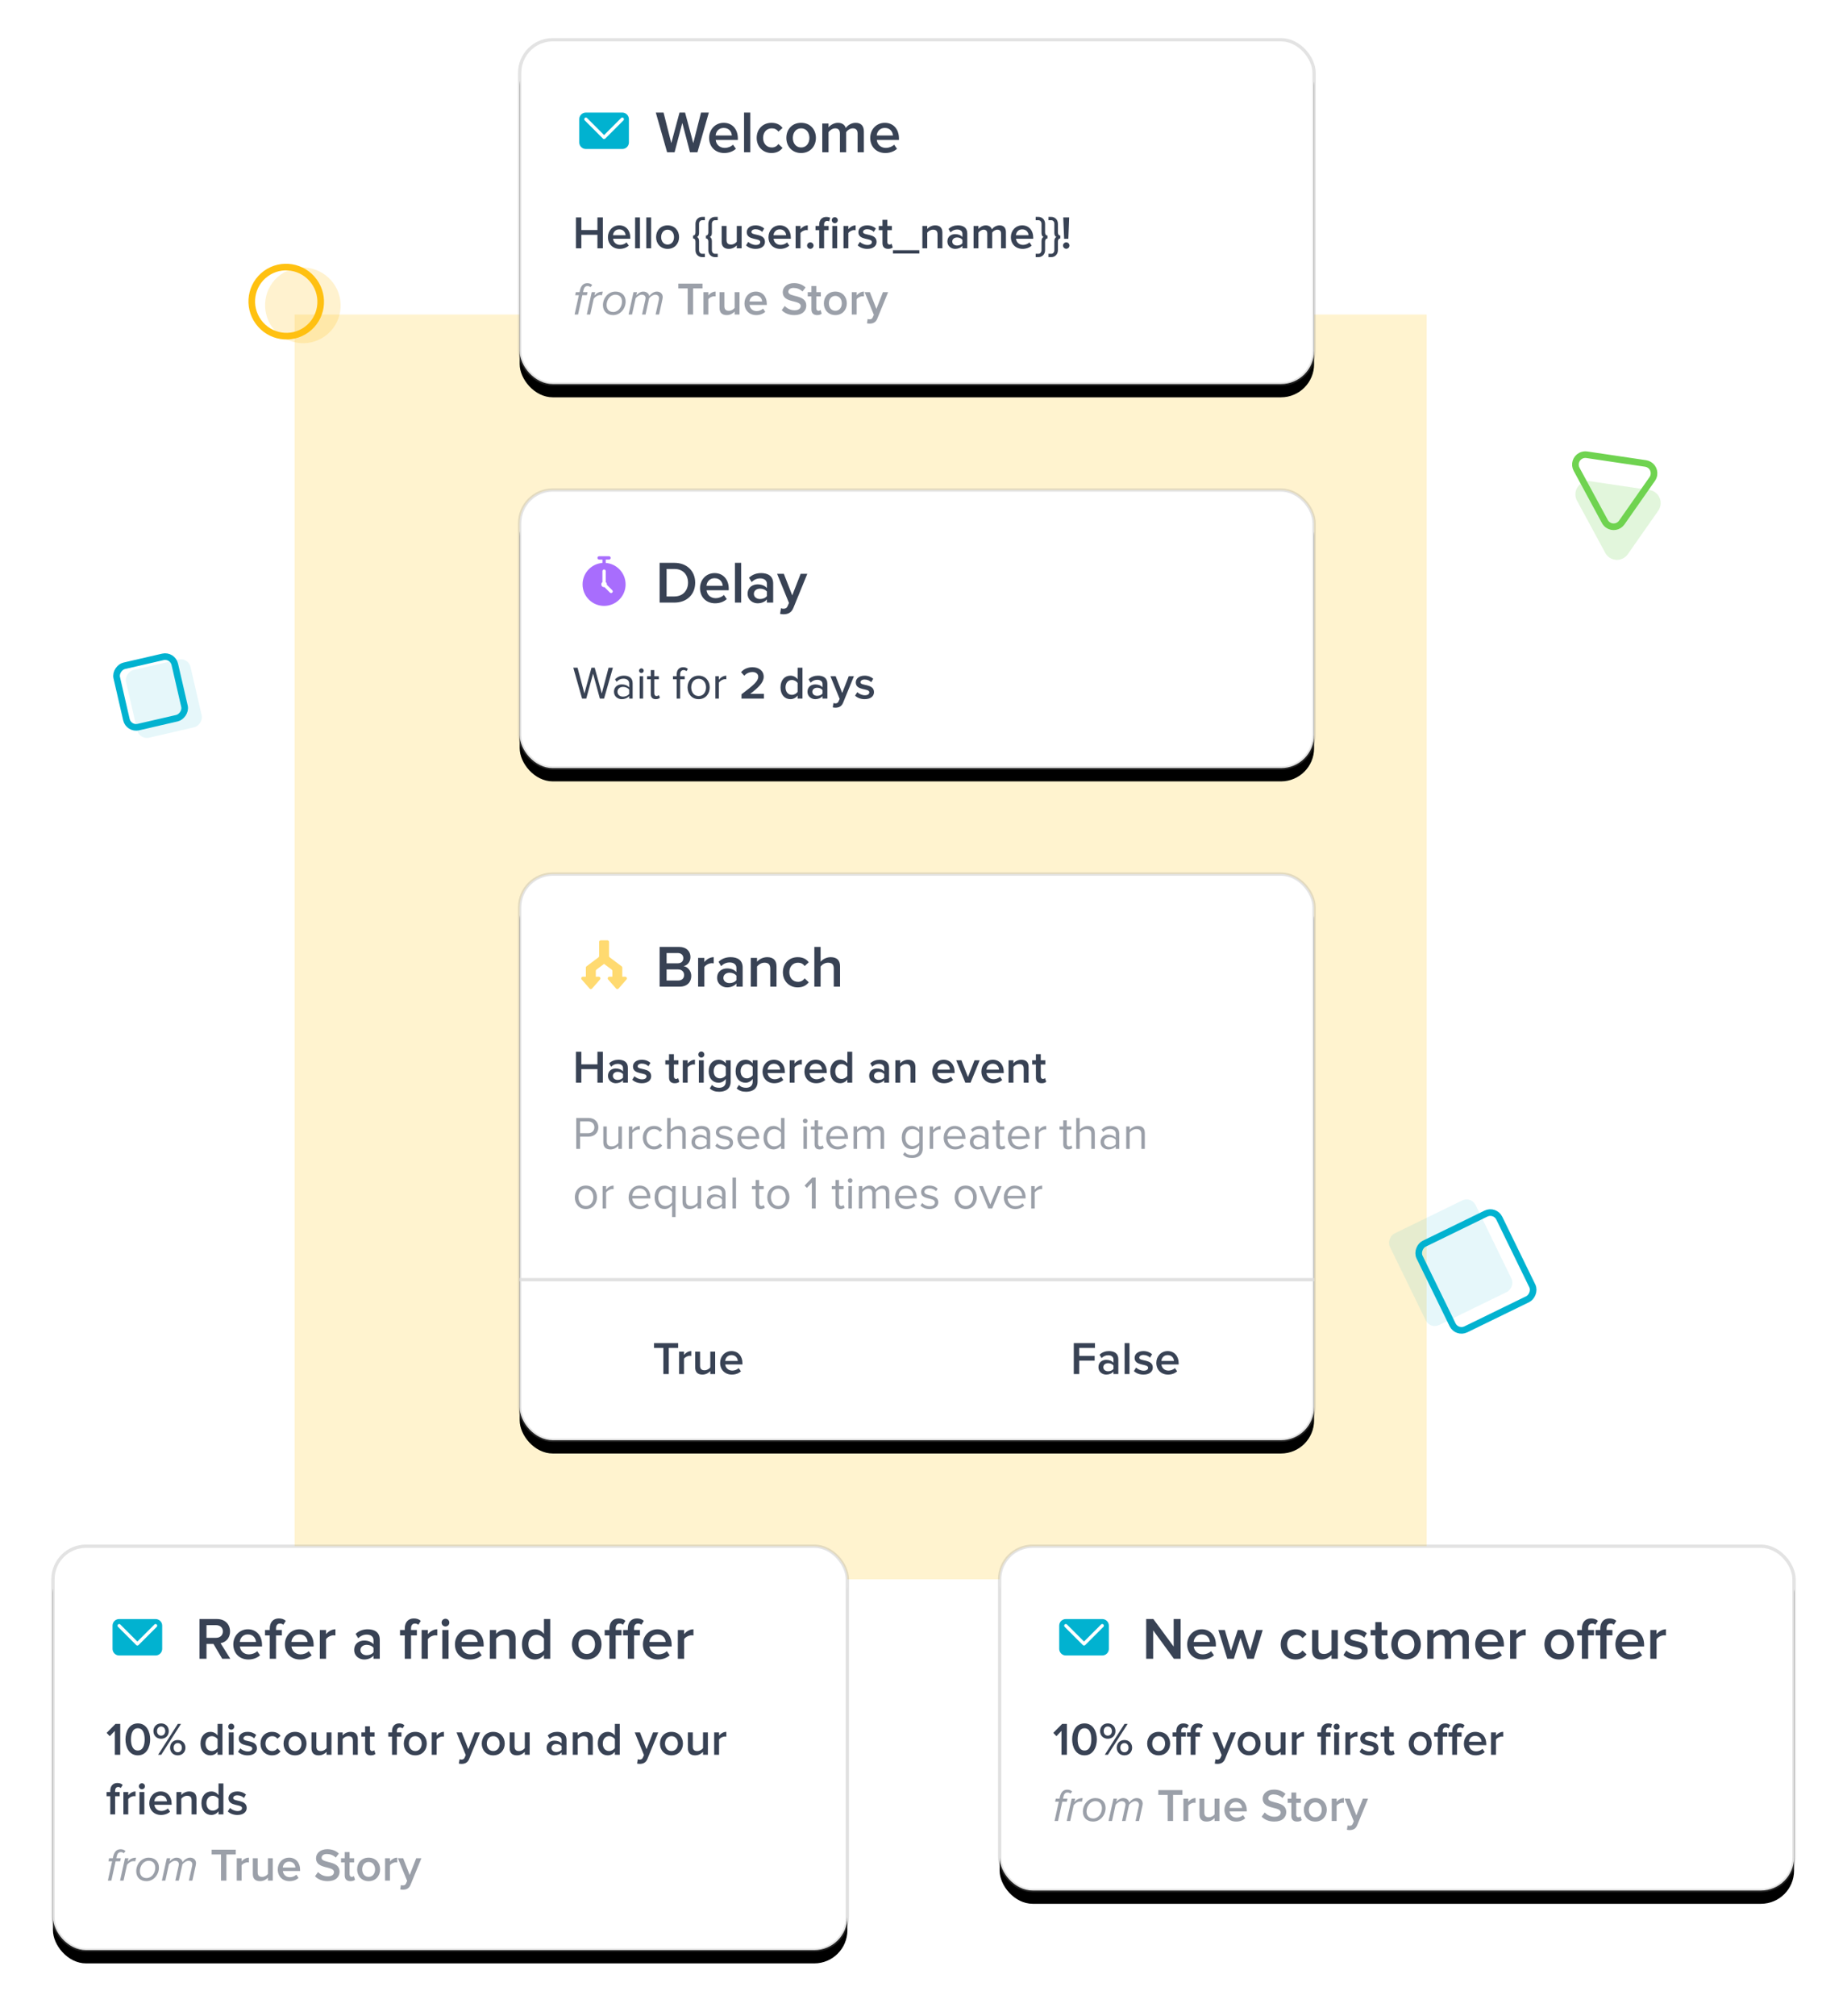 <svg xmlns="http://www.w3.org/2000/svg" xmlns:xlink="http://www.w3.org/1999/xlink" width="558" height="609" viewBox="0 0 558 609">
  <defs>
    <rect id="workflows-b" width="240" height="104" rx="10"/>
    <filter id="workflows-a" width="122.1%" height="151%" x="-11%" y="-21.6%" filterUnits="objectBoundingBox">
      <feMorphology in="SourceAlpha" operator="dilate" radius=".5" result="shadowSpreadOuter1"/>
      <feOffset dy="4" in="shadowSpreadOuter1" result="shadowOffsetOuter1"/>
      <feGaussianBlur in="shadowOffsetOuter1" result="shadowBlurOuter1" stdDeviation="8"/>
      <feComposite in="shadowBlurOuter1" in2="SourceAlpha" operator="out" result="shadowBlurOuter1"/>
      <feColorMatrix in="shadowBlurOuter1" values="0 0 0 0 0   0 0 0 0 0   0 0 0 0 0  0 0 0 0.12 0"/>
    </filter>
    <rect id="workflows-d" width="240" height="171" rx="10"/>
    <filter id="workflows-c" width="122.1%" height="131%" x="-11%" y="-13.2%" filterUnits="objectBoundingBox">
      <feMorphology in="SourceAlpha" operator="dilate" radius=".5" result="shadowSpreadOuter1"/>
      <feOffset dy="4" in="shadowSpreadOuter1" result="shadowOffsetOuter1"/>
      <feGaussianBlur in="shadowOffsetOuter1" result="shadowBlurOuter1" stdDeviation="8"/>
      <feComposite in="shadowBlurOuter1" in2="SourceAlpha" operator="out" result="shadowBlurOuter1"/>
      <feColorMatrix in="shadowBlurOuter1" values="0 0 0 0 0   0 0 0 0 0   0 0 0 0 0  0 0 0 0.12 0"/>
    </filter>
    <rect id="workflows-f" width="240" height="84" rx="10"/>
    <filter id="workflows-e" width="122.1%" height="163.1%" x="-11%" y="-26.8%" filterUnits="objectBoundingBox">
      <feMorphology in="SourceAlpha" operator="dilate" radius=".5" result="shadowSpreadOuter1"/>
      <feOffset dy="4" in="shadowSpreadOuter1" result="shadowOffsetOuter1"/>
      <feGaussianBlur in="shadowOffsetOuter1" result="shadowBlurOuter1" stdDeviation="8"/>
      <feComposite in="shadowBlurOuter1" in2="SourceAlpha" operator="out" result="shadowBlurOuter1"/>
      <feColorMatrix in="shadowBlurOuter1" values="0 0 0 0 0   0 0 0 0 0   0 0 0 0 0  0 0 0 0.12 0"/>
    </filter>
    <rect id="workflows-h" width="240" height="122" rx="10"/>
    <filter id="workflows-g" width="122.1%" height="143.4%" x="-11%" y="-18.4%" filterUnits="objectBoundingBox">
      <feMorphology in="SourceAlpha" operator="dilate" radius=".5" result="shadowSpreadOuter1"/>
      <feOffset dy="4" in="shadowSpreadOuter1" result="shadowOffsetOuter1"/>
      <feGaussianBlur in="shadowOffsetOuter1" result="shadowBlurOuter1" stdDeviation="8"/>
      <feComposite in="shadowBlurOuter1" in2="SourceAlpha" operator="out" result="shadowBlurOuter1"/>
      <feColorMatrix in="shadowBlurOuter1" values="0 0 0 0 0   0 0 0 0 0   0 0 0 0 0  0 0 0 0.12 0"/>
    </filter>
    <rect id="workflows-j" width="240" height="104" rx="10"/>
    <filter id="workflows-i" width="122.1%" height="151%" x="-11%" y="-21.6%" filterUnits="objectBoundingBox">
      <feMorphology in="SourceAlpha" operator="dilate" radius=".5" result="shadowSpreadOuter1"/>
      <feOffset dy="4" in="shadowSpreadOuter1" result="shadowOffsetOuter1"/>
      <feGaussianBlur in="shadowOffsetOuter1" result="shadowBlurOuter1" stdDeviation="8"/>
      <feComposite in="shadowBlurOuter1" in2="SourceAlpha" operator="out" result="shadowBlurOuter1"/>
      <feColorMatrix in="shadowBlurOuter1" values="0 0 0 0 0   0 0 0 0 0   0 0 0 0 0  0 0 0 0.12 0"/>
    </filter>
  </defs>
  <g fill="none" fill-rule="evenodd" transform="translate(16 12)">
    <rect width="342" height="382" x="73" y="83" fill="#FFF3CF"/>
    <g transform="rotate(64 -59.637 520.192)">
      <rect width="30.762" height="28.8" x=".687" y="6.547" fill="#01B2D0" opacity=".1" rx="3"/>
      <rect width="28.762" height="26.8" x="7.401" y="1.85" stroke="#01B2D0" stroke-width="2" rx="3"/>
    </g>
    <g transform="rotate(-103 96.05 97.571)">
      <rect width="21" height="20" x=".791" y="3.808" fill="#01B2D0" opacity=".1" rx="3"/>
      <rect width="19" height="18" x="4.64" y="1.361" stroke="#01B2D0" stroke-width="2" rx="3"/>
    </g>
    <g transform="rotate(-55 357.208 -354.715)">
      <path fill="#6FD350" d="M18.963,13.149 L26.991,29.205 C27.979,31.181 27.178,33.583 25.202,34.571 C24.647,34.849 24.035,34.994 23.414,34.994 L7.358,34.994 C5.149,34.994 3.358,33.203 3.358,30.994 C3.358,30.373 3.502,29.76 3.78,29.205 L11.808,13.149 C12.796,11.173 15.199,10.372 17.175,11.36 C17.949,11.747 18.576,12.375 18.963,13.149 Z" opacity=".2"/>
      <path stroke="#6FD350" stroke-width="2" d="M24.868,7.615 C24.578,7.034 24.107,6.564 23.526,6.273 C22.044,5.532 20.242,6.133 19.501,7.615 L11.473,23.671 C11.265,24.087 11.157,24.547 11.157,25.012 C11.157,26.669 12.5,28.012 14.157,28.012 L30.212,28.012 C30.678,28.012 31.137,27.904 31.554,27.696 C33.036,26.955 33.637,25.153 32.896,23.671 L24.868,7.615 Z"/>
    </g>
    <g transform="rotate(-126 60.33 31.616)">
      <ellipse cx="15.955" cy="11.913" stroke="#FFC111" stroke-width="2" rx="10.455" ry="10.391"/>
      <ellipse cx="12.091" cy="15.316" fill="#FFC111" opacity=".2" rx="11.455" ry="11.391"/>
    </g>
    <g transform="translate(141)">
      <use fill="#000" filter="url(#workflows-a)" xlink:href="#workflows-b"/>
      <use fill="#FFF" stroke="#8D8D8D" stroke-opacity=".24" xlink:href="#workflows-b"/>
      <path fill="#384254" d="M25.128,63 L23.49,63 L23.49,58.912 L18.632,58.912 L18.632,63 L16.994,63 L16.994,53.662 L18.632,53.662 L18.632,57.47 L23.49,57.47 L23.49,53.662 L25.128,53.662 L25.128,63 Z M30.21,63.168 C28.166,63.168 26.668,61.754 26.668,59.612 C26.668,57.652 28.096,56.07 30.098,56.07 C32.128,56.07 33.416,57.61 33.416,59.738 L33.416,60.102 L28.208,60.102 C28.32,61.11 29.076,61.964 30.35,61.964 C31.022,61.964 31.792,61.698 32.282,61.208 L32.954,62.174 C32.268,62.818 31.274,63.168 30.21,63.168 Z M32.002,59.052 C31.96,58.254 31.414,57.274 30.084,57.274 C28.838,57.274 28.25,58.24 28.194,59.052 L32.002,59.052 Z M36.342,63 L34.872,63 L34.872,53.662 L36.342,53.662 L36.342,63 Z M39.716,63 L38.246,63 L38.246,53.662 L39.716,53.662 L39.716,63 Z M44.686,63.168 C42.53,63.168 41.214,61.544 41.214,59.612 C41.214,57.666 42.53,56.07 44.686,56.07 C46.842,56.07 48.158,57.666 48.158,59.612 C48.158,61.544 46.842,63.168 44.686,63.168 Z M44.686,61.866 C45.946,61.866 46.632,60.816 46.632,59.612 C46.632,58.422 45.946,57.372 44.686,57.372 C43.44,57.372 42.74,58.422 42.74,59.612 C42.74,60.816 43.44,61.866 44.686,61.866 Z M55.956,65.66 L55.102,65.66 C54.08,65.66 53.114,64.876 53.114,63.588 L53.114,60.97 C53.114,60.452 52.876,60.018 52.386,60.018 L52.386,59.15 C52.876,59.15 53.114,58.716 53.114,58.198 L53.114,55.594 C53.114,54.306 54.08,53.508 55.102,53.508 L55.956,53.508 L55.956,54.516 L55.102,54.516 C54.612,54.516 54.192,54.936 54.192,55.58 L54.192,58.338 C54.192,58.926 54.024,59.388 53.562,59.584 C54.024,59.78 54.192,60.242 54.192,60.83 L54.192,63.574 C54.192,64.204 54.612,64.652 55.102,64.652 L55.956,64.652 L55.956,65.66 Z M59.834,65.66 L58.98,65.66 C57.958,65.66 56.992,64.876 56.992,63.588 L56.992,60.97 C56.992,60.452 56.754,60.018 56.264,60.018 L56.264,59.15 C56.754,59.15 56.992,58.716 56.992,58.198 L56.992,55.594 C56.992,54.306 57.958,53.508 58.98,53.508 L59.834,53.508 L59.834,54.516 L58.98,54.516 C58.49,54.516 58.07,54.936 58.07,55.58 L58.07,58.338 C58.07,58.926 57.902,59.388 57.44,59.584 C57.902,59.78 58.07,60.242 58.07,60.83 L58.07,63.574 C58.07,64.204 58.49,64.652 58.98,64.652 L59.834,64.652 L59.834,65.66 Z M67.058,63 L65.588,63 L65.588,62.104 C65.112,62.636 64.272,63.168 63.208,63.168 C61.752,63.168 61.024,62.398 61.024,61.026 L61.024,56.238 L62.494,56.238 L62.494,60.48 C62.494,61.53 63.026,61.866 63.866,61.866 C64.608,61.866 65.252,61.432 65.588,60.984 L65.588,56.238 L67.058,56.238 L67.058,63 Z M71.286,63.168 C70.124,63.168 69.088,62.79 68.388,62.104 L69.06,61.054 C69.536,61.544 70.474,61.992 71.342,61.992 C72.224,61.992 72.686,61.628 72.686,61.096 C72.686,59.766 68.598,60.718 68.598,58.114 C68.598,57.008 69.55,56.07 71.258,56.07 C72.406,56.07 73.274,56.476 73.876,57.008 L73.26,58.044 C72.854,57.596 72.112,57.232 71.258,57.232 C70.488,57.232 70.012,57.596 70.012,58.072 C70.012,59.262 74.1,58.366 74.1,61.054 C74.1,62.258 73.106,63.168 71.286,63.168 Z M78.706,63.168 C76.662,63.168 75.164,61.754 75.164,59.612 C75.164,57.652 76.592,56.07 78.594,56.07 C80.624,56.07 81.912,57.61 81.912,59.738 L81.912,60.102 L76.704,60.102 C76.816,61.11 77.572,61.964 78.846,61.964 C79.518,61.964 80.288,61.698 80.778,61.208 L81.45,62.174 C80.764,62.818 79.77,63.168 78.706,63.168 Z M80.498,59.052 C80.456,58.254 79.91,57.274 78.58,57.274 C77.334,57.274 76.746,58.24 76.69,59.052 L80.498,59.052 Z M84.838,63 L83.368,63 L83.368,56.238 L84.838,56.238 L84.838,57.218 C85.356,56.574 86.168,56.07 87.036,56.07 L87.036,57.526 C86.91,57.498 86.77,57.484 86.588,57.484 C85.958,57.484 85.132,57.904 84.838,58.394 L84.838,63 Z M87.806,63.154 C87.274,63.154 86.826,62.692 86.826,62.16 C86.826,61.642 87.274,61.194 87.806,61.194 C88.338,61.194 88.786,61.642 88.786,62.16 C88.786,62.692 88.338,63.154 87.806,63.154 Z M91.964,63 L90.494,63 L90.494,57.512 L89.374,57.512 L89.374,56.238 L90.494,56.238 L90.494,55.86 C90.494,54.348 91.39,53.522 92.622,53.522 C93.098,53.522 93.504,53.606 93.812,53.774 L93.49,54.88 C93.336,54.782 93.14,54.726 92.902,54.726 C92.314,54.726 91.964,55.104 91.964,55.86 L91.964,56.238 L93.336,56.238 L93.336,57.512 L91.964,57.512 L91.964,63 Z M95.198,55.412 C94.694,55.412 94.288,55.006 94.288,54.502 C94.288,53.998 94.694,53.592 95.198,53.592 C95.702,53.592 96.108,53.998 96.108,54.502 C96.108,55.006 95.702,55.412 95.198,55.412 Z M95.926,63 L94.456,63 L94.456,56.238 L95.926,56.238 L95.926,63 Z M99.3,63 L97.83,63 L97.83,56.238 L99.3,56.238 L99.3,57.218 C99.818,56.574 100.63,56.07 101.498,56.07 L101.498,57.526 C101.372,57.498 101.232,57.484 101.05,57.484 C100.42,57.484 99.594,57.904 99.3,58.394 L99.3,63 Z M105.012,63.168 C103.85,63.168 102.814,62.79 102.114,62.104 L102.786,61.054 C103.262,61.544 104.2,61.992 105.068,61.992 C105.95,61.992 106.412,61.628 106.412,61.096 C106.412,59.766 102.324,60.718 102.324,58.114 C102.324,57.008 103.276,56.07 104.984,56.07 C106.132,56.07 107,56.476 107.602,57.008 L106.986,58.044 C106.58,57.596 105.838,57.232 104.984,57.232 C104.214,57.232 103.738,57.596 103.738,58.072 C103.738,59.262 107.826,58.366 107.826,61.054 C107.826,62.258 106.832,63.168 105.012,63.168 Z M111.34,63.168 C110.192,63.168 109.604,62.552 109.604,61.418 L109.604,57.512 L108.484,57.512 L108.484,56.238 L109.604,56.238 L109.604,54.39 L111.074,54.39 L111.074,56.238 L112.446,56.238 L112.446,57.512 L111.074,57.512 L111.074,61.054 C111.074,61.516 111.298,61.866 111.718,61.866 C111.998,61.866 112.25,61.74 112.362,61.614 L112.712,62.734 C112.446,62.972 112.012,63.168 111.34,63.168 Z M120.748,64.568 L112.768,64.568 L112.768,63.56 L120.748,63.56 L120.748,64.568 Z M127.706,63 L126.236,63 L126.236,58.772 C126.236,57.708 125.69,57.372 124.864,57.372 C124.122,57.372 123.478,57.82 123.128,58.268 L123.128,63 L121.658,63 L121.658,56.238 L123.128,56.238 L123.128,57.148 C123.576,56.616 124.458,56.07 125.522,56.07 C126.978,56.07 127.706,56.854 127.706,58.24 L127.706,63 Z M135.224,63 L133.754,63 L133.754,62.258 C133.25,62.846 132.452,63.168 131.556,63.168 C130.464,63.168 129.218,62.412 129.218,60.928 C129.218,59.36 130.45,58.716 131.556,58.716 C132.48,58.716 133.25,59.01 133.754,59.584 L133.754,58.576 C133.754,57.792 133.096,57.316 132.172,57.316 C131.416,57.316 130.744,57.596 130.17,58.184 L129.554,57.162 C130.338,56.406 131.318,56.07 132.396,56.07 C133.908,56.07 135.224,56.7 135.224,58.506 L135.224,63 Z M132.144,62.16 C132.774,62.16 133.404,61.922 133.754,61.46 L133.754,60.424 C133.404,59.962 132.774,59.724 132.144,59.724 C131.318,59.724 130.688,60.214 130.688,60.942 C130.688,61.684 131.318,62.16 132.144,62.16 Z M146.9,63 L145.43,63 L145.43,58.59 C145.43,57.862 145.108,57.372 144.31,57.372 C143.652,57.372 143.036,57.82 142.742,58.268 L142.742,63 L141.272,63 L141.272,58.59 C141.272,57.862 140.964,57.372 140.166,57.372 C139.508,57.372 138.906,57.834 138.598,58.268 L138.598,63 L137.128,63 L137.128,56.238 L138.598,56.238 L138.598,57.148 C138.892,56.742 139.774,56.07 140.81,56.07 C141.818,56.07 142.434,56.574 142.658,57.302 C143.036,56.7 143.932,56.07 144.954,56.07 C146.186,56.07 146.9,56.742 146.9,58.114 L146.9,63 Z M151.94,63.168 C149.896,63.168 148.398,61.754 148.398,59.612 C148.398,57.652 149.826,56.07 151.828,56.07 C153.858,56.07 155.146,57.61 155.146,59.738 L155.146,60.102 L149.938,60.102 C150.05,61.11 150.806,61.964 152.08,61.964 C152.752,61.964 153.522,61.698 154.012,61.208 L154.684,62.174 C153.998,62.818 153.004,63.168 151.94,63.168 Z M153.732,59.052 C153.69,58.254 153.144,57.274 151.814,57.274 C150.568,57.274 149.98,58.24 149.924,59.052 L153.732,59.052 Z M155.888,65.66 L155.888,64.652 L156.742,64.652 C157.232,64.652 157.652,64.204 157.652,63.574 L157.652,60.83 C157.652,60.242 157.82,59.78 158.282,59.584 C157.82,59.388 157.652,58.926 157.652,58.338 L157.652,55.58 C157.652,54.936 157.232,54.516 156.742,54.516 L155.888,54.516 L155.888,53.508 L156.742,53.508 C157.764,53.508 158.73,54.306 158.73,55.594 L158.73,58.198 C158.73,58.716 158.968,59.15 159.458,59.15 L159.458,60.018 C158.968,60.018 158.73,60.452 158.73,60.97 L158.73,63.588 C158.73,64.876 157.764,65.66 156.742,65.66 L155.888,65.66 Z M159.766,65.66 L159.766,64.652 L160.62,64.652 C161.11,64.652 161.53,64.204 161.53,63.574 L161.53,60.83 C161.53,60.242 161.698,59.78 162.16,59.584 C161.698,59.388 161.53,58.926 161.53,58.338 L161.53,55.58 C161.53,54.936 161.11,54.516 160.62,54.516 L159.766,54.516 L159.766,53.508 L160.62,53.508 C161.642,53.508 162.608,54.306 162.608,55.594 L162.608,58.198 C162.608,58.716 162.846,59.15 163.336,59.15 L163.336,60.018 C162.846,60.018 162.608,60.452 162.608,60.97 L162.608,63.588 C162.608,64.876 161.642,65.66 160.62,65.66 L159.766,65.66 Z M165.758,60.13 L164.484,60.13 L164.218,53.662 L166.01,53.662 L165.758,60.13 Z M165.128,63.14 C164.596,63.14 164.148,62.692 164.148,62.16 C164.148,61.642 164.596,61.194 165.128,61.194 C165.66,61.194 166.094,61.642 166.094,62.16 C166.094,62.692 165.66,63.14 165.128,63.14 Z"/>
      <path fill="#384254" d="M17.638,83 L16.588,83 L17.876,77.162 L16.756,77.162 L16.966,76.238 L18.086,76.238 L18.198,75.72 C18.492,74.446 19.122,73.522 20.424,73.522 C21.04,73.522 21.516,73.69 21.922,74.096 L21.362,74.74 C21.166,74.516 20.914,74.39 20.508,74.39 C19.794,74.39 19.43,74.88 19.248,75.72 L19.136,76.238 L20.508,76.238 L20.298,77.162 L18.926,77.162 L17.638,83 Z M21.32,83 L20.27,83 L21.768,76.238 L22.818,76.238 L22.58,77.26 C23.252,76.504 23.938,76.084 25.1,76.084 L24.862,77.176 C24.778,77.148 24.568,77.12 24.33,77.12 C23.546,77.12 22.804,77.652 22.37,78.226 L21.32,83 Z M28.25,83.168 C26.318,83.168 25.156,81.95 25.156,80.158 C25.156,78.03 26.752,76.07 28.922,76.07 C30.854,76.07 32.016,77.288 32.016,79.066 C32.016,81.208 30.42,83.168 28.25,83.168 Z M28.278,82.23 C29.818,82.23 30.91,80.704 30.91,79.108 C30.91,77.834 30.168,77.008 28.894,77.008 C27.368,77.008 26.262,78.534 26.262,80.13 C26.262,81.404 27.004,82.23 28.278,82.23 Z M42.11,83 L41.06,83 L42.068,78.464 C42.082,78.394 42.11,78.226 42.11,78.086 C42.11,77.386 41.578,77.008 40.962,77.008 C40.304,77.008 39.59,77.512 39.114,78.072 L38.022,83 L36.972,83 L37.98,78.464 C38.022,78.282 38.036,78.184 38.036,78.03 C38.036,77.442 37.63,77.008 36.86,77.008 C36.216,77.008 35.516,77.526 35.04,78.072 L33.948,83 L32.898,83 L34.396,76.238 L35.446,76.238 L35.222,77.218 C35.6,76.784 36.384,76.07 37.35,76.07 C38.554,76.07 39.128,76.938 39.128,77.414 L39.128,77.428 C39.66,76.756 40.458,76.07 41.438,76.07 C42.376,76.07 43.216,76.644 43.216,77.736 C43.216,77.89 43.174,78.142 43.146,78.31 L42.11,83 Z M52.4,83 L50.762,83 L50.762,75.104 L47.934,75.104 L47.934,73.662 L55.228,73.662 L55.228,75.104 L52.4,75.104 L52.4,83 Z M56.992,83 L55.522,83 L55.522,76.238 L56.992,76.238 L56.992,77.218 C57.51,76.574 58.322,76.07 59.19,76.07 L59.19,77.526 C59.064,77.498 58.924,77.484 58.742,77.484 C58.112,77.484 57.286,77.904 56.992,78.394 L56.992,83 Z M66.414,83 L64.944,83 L64.944,82.104 C64.468,82.636 63.628,83.168 62.564,83.168 C61.108,83.168 60.38,82.398 60.38,81.026 L60.38,76.238 L61.85,76.238 L61.85,80.48 C61.85,81.53 62.382,81.866 63.222,81.866 C63.964,81.866 64.608,81.432 64.944,80.984 L64.944,76.238 L66.414,76.238 L66.414,83 Z M71.454,83.168 C69.41,83.168 67.912,81.754 67.912,79.612 C67.912,77.652 69.34,76.07 71.342,76.07 C73.372,76.07 74.66,77.61 74.66,79.738 L74.66,80.102 L69.452,80.102 C69.564,81.11 70.32,81.964 71.594,81.964 C72.266,81.964 73.036,81.698 73.526,81.208 L74.198,82.174 C73.512,82.818 72.518,83.168 71.454,83.168 Z M73.246,79.052 C73.204,78.254 72.658,77.274 71.328,77.274 C70.082,77.274 69.494,78.24 69.438,79.052 L73.246,79.052 Z M82.976,83.168 C81.254,83.168 80.008,82.552 79.168,81.684 L80.092,80.41 C80.722,81.096 81.744,81.712 83.046,81.712 C84.39,81.712 84.908,81.054 84.908,80.424 C84.908,78.464 79.476,79.682 79.476,76.252 C79.476,74.698 80.82,73.508 82.878,73.508 C84.32,73.508 85.51,73.984 86.364,74.824 L85.44,76.042 C84.698,75.3 83.704,74.964 82.724,74.964 C81.772,74.964 81.156,75.44 81.156,76.126 C81.156,77.876 86.588,76.798 86.588,80.27 C86.588,81.824 85.482,83.168 82.976,83.168 Z M89.878,83.168 C88.73,83.168 88.142,82.552 88.142,81.418 L88.142,77.512 L87.022,77.512 L87.022,76.238 L88.142,76.238 L88.142,74.39 L89.612,74.39 L89.612,76.238 L90.984,76.238 L90.984,77.512 L89.612,77.512 L89.612,81.054 C89.612,81.516 89.836,81.866 90.256,81.866 C90.536,81.866 90.788,81.74 90.9,81.614 L91.25,82.734 C90.984,82.972 90.55,83.168 89.878,83.168 Z M95.366,83.168 C93.21,83.168 91.894,81.544 91.894,79.612 C91.894,77.666 93.21,76.07 95.366,76.07 C97.522,76.07 98.838,77.666 98.838,79.612 C98.838,81.544 97.522,83.168 95.366,83.168 Z M95.366,81.866 C96.626,81.866 97.312,80.816 97.312,79.612 C97.312,78.422 96.626,77.372 95.366,77.372 C94.12,77.372 93.42,78.422 93.42,79.612 C93.42,80.816 94.12,81.866 95.366,81.866 Z M101.806,83 L100.336,83 L100.336,76.238 L101.806,76.238 L101.806,77.218 C102.324,76.574 103.136,76.07 104.004,76.07 L104.004,77.526 C103.878,77.498 103.738,77.484 103.556,77.484 C102.926,77.484 102.1,77.904 101.806,78.394 L101.806,83 Z M104.914,85.646 L105.124,84.33 C105.278,84.4 105.516,84.442 105.684,84.442 C106.16,84.442 106.468,84.302 106.664,83.854 L107,83.084 L104.214,76.238 L105.796,76.238 L107.77,81.306 L109.744,76.238 L111.312,76.238 L108.05,84.218 C107.588,85.366 106.79,85.73 105.74,85.744 C105.53,85.744 105.11,85.702 104.914,85.646 Z" opacity=".5"/>
      <path fill="#384254" d="M53.708,34 L51.458,34 L49.136,25.126 L46.796,34 L44.546,34 L41.126,21.994 L43.466,21.994 L45.806,31.228 L48.29,21.994 L49.964,21.994 L52.448,31.228 L54.788,21.994 L57.146,21.994 L53.708,34 Z M61.79,34.216 C59.162,34.216 57.236,32.398 57.236,29.644 C57.236,27.124 59.072,25.09 61.646,25.09 C64.256,25.09 65.912,27.07 65.912,29.806 L65.912,30.274 L59.216,30.274 C59.36,31.57 60.332,32.668 61.97,32.668 C62.834,32.668 63.824,32.326 64.454,31.696 L65.318,32.938 C64.436,33.766 63.158,34.216 61.79,34.216 Z M64.094,28.924 C64.04,27.898 63.338,26.638 61.628,26.638 C60.026,26.638 59.27,27.88 59.198,28.924 L64.094,28.924 Z M69.674,34 L67.784,34 L67.784,21.994 L69.674,21.994 L69.674,34 Z M76.082,34.216 C73.454,34.216 71.6,32.272 71.6,29.644 C71.6,27.016 73.454,25.09 76.082,25.09 C77.792,25.09 78.8,25.81 79.412,26.638 L78.17,27.772 C77.684,27.088 77.018,26.764 76.172,26.764 C74.606,26.764 73.544,27.952 73.544,29.644 C73.544,31.336 74.606,32.542 76.172,32.542 C77.018,32.542 77.684,32.182 78.17,31.498 L79.412,32.668 C78.8,33.478 77.792,34.216 76.082,34.216 Z M85.028,34.216 C82.256,34.216 80.564,32.128 80.564,29.644 C80.564,27.142 82.256,25.09 85.028,25.09 C87.8,25.09 89.492,27.142 89.492,29.644 C89.492,32.128 87.8,34.216 85.028,34.216 Z M85.028,32.542 C86.648,32.542 87.53,31.192 87.53,29.644 C87.53,28.114 86.648,26.764 85.028,26.764 C83.426,26.764 82.526,28.114 82.526,29.644 C82.526,31.192 83.426,32.542 85.028,32.542 Z M103.982,34 L102.092,34 L102.092,28.33 C102.092,27.394 101.678,26.764 100.652,26.764 C99.806,26.764 99.014,27.34 98.636,27.916 L98.636,34 L96.746,34 L96.746,28.33 C96.746,27.394 96.35,26.764 95.324,26.764 C94.478,26.764 93.704,27.358 93.308,27.916 L93.308,34 L91.418,34 L91.418,25.306 L93.308,25.306 L93.308,26.476 C93.686,25.954 94.82,25.09 96.152,25.09 C97.448,25.09 98.24,25.738 98.528,26.674 C99.014,25.9 100.166,25.09 101.48,25.09 C103.064,25.09 103.982,25.954 103.982,27.718 L103.982,34 Z M110.462,34.216 C107.834,34.216 105.908,32.398 105.908,29.644 C105.908,27.124 107.744,25.09 110.318,25.09 C112.928,25.09 114.584,27.07 114.584,29.806 L114.584,30.274 L107.888,30.274 C108.032,31.57 109.004,32.668 110.642,32.668 C111.506,32.668 112.496,32.326 113.126,31.696 L113.99,32.938 C113.108,33.766 111.83,34.216 110.462,34.216 Z M112.766,28.924 C112.712,27.898 112.01,26.638 110.3,26.638 C108.698,26.638 107.942,27.88 107.87,28.924 L112.766,28.924 Z"/>
      <path fill="#01B2D0" d="M2,5.992 C2,4.892 2.893,4 3.992,4 L15.008,4 C16.108,4 17,4.9 17,5.992 L17,13.008 C17,14.108 16.107,15 15.008,15 L3.992,15 C2.892,15 2,14.1 2,13.008 L2,5.992 Z M9.5,10.796 L4.354,5.647 C4.158,5.451 3.842,5.451 3.647,5.646 C3.451,5.842 3.451,6.158 3.646,6.353 L9.146,11.856 C9.342,12.052 9.658,12.052 9.854,11.856 L15.354,6.353 C15.549,6.158 15.549,5.842 15.353,5.646 C15.158,5.451 14.842,5.451 14.646,5.647 L9.5,10.796 Z" transform="translate(16 18)"/>
    </g>
    <g transform="translate(141 252)">
      <use fill="#000" filter="url(#workflows-c)" xlink:href="#workflows-d"/>
      <use fill="#FFF" stroke="#8D8D8D" stroke-opacity=".24" xlink:href="#workflows-d"/>
      <rect width="240" height="1" y="122" fill="#E1E1E1"/>
      <path fill="#384254" d="M25.128 63L23.49 63 23.49 58.912 18.632 58.912 18.632 63 16.994 63 16.994 53.662 18.632 53.662 18.632 57.47 23.49 57.47 23.49 53.662 25.128 53.662 25.128 63zM32.688 63L31.218 63 31.218 62.258C30.714 62.846 29.916 63.168 29.02 63.168 27.928 63.168 26.682 62.412 26.682 60.928 26.682 59.36 27.914 58.716 29.02 58.716 29.944 58.716 30.714 59.01 31.218 59.584L31.218 58.576C31.218 57.792 30.56 57.316 29.636 57.316 28.88 57.316 28.208 57.596 27.634 58.184L27.018 57.162C27.802 56.406 28.782 56.07 29.86 56.07 31.372 56.07 32.688 56.7 32.688 58.506L32.688 63zM29.608 62.16C30.238 62.16 30.868 61.922 31.218 61.46L31.218 60.424C30.868 59.962 30.238 59.724 29.608 59.724 28.782 59.724 28.152 60.214 28.152 60.942 28.152 61.684 28.782 62.16 29.608 62.16zM36.916 63.168C35.754 63.168 34.718 62.79 34.018 62.104L34.69 61.054C35.166 61.544 36.104 61.992 36.972 61.992 37.854 61.992 38.316 61.628 38.316 61.096 38.316 59.766 34.228 60.718 34.228 58.114 34.228 57.008 35.18 56.07 36.888 56.07 38.036 56.07 38.904 56.476 39.506 57.008L38.89 58.044C38.484 57.596 37.742 57.232 36.888 57.232 36.118 57.232 35.642 57.596 35.642 58.072 35.642 59.262 39.73 58.366 39.73 61.054 39.73 62.258 38.736 63.168 36.916 63.168zM46.856 63.168C45.708 63.168 45.12 62.552 45.12 61.418L45.12 57.512 44 57.512 44 56.238 45.12 56.238 45.12 54.39 46.59 54.39 46.59 56.238 47.962 56.238 47.962 57.512 46.59 57.512 46.59 61.054C46.59 61.516 46.814 61.866 47.234 61.866 47.514 61.866 47.766 61.74 47.878 61.614L48.228 62.734C47.962 62.972 47.528 63.168 46.856 63.168zM50.748 63L49.278 63 49.278 56.238 50.748 56.238 50.748 57.218C51.266 56.574 52.078 56.07 52.946 56.07L52.946 57.526C52.82 57.498 52.68 57.484 52.498 57.484 51.868 57.484 51.042 57.904 50.748 58.394L50.748 63zM54.878 55.412C54.374 55.412 53.968 55.006 53.968 54.502 53.968 53.998 54.374 53.592 54.878 53.592 55.382 53.592 55.788 53.998 55.788 54.502 55.788 55.006 55.382 55.412 54.878 55.412zM55.606 63L54.136 63 54.136 56.238 55.606 56.238 55.606 63zM60.268 65.744C59.12 65.744 58.266 65.492 57.426 64.736L58.112 63.672C58.672 64.302 59.372 64.54 60.268 64.54 61.234 64.54 62.27 64.092 62.27 62.65L62.27 61.88C61.752 62.566 60.982 63.014 60.1 63.014 58.378 63.014 57.104 61.768 57.104 59.542 57.104 57.344 58.35 56.07 60.1 56.07 60.954 56.07 61.724 56.448 62.27 57.176L62.27 56.238 63.74 56.238 63.74 62.65C63.74 65.086 61.92 65.744 60.268 65.744zM60.534 61.698C61.22 61.698 61.934 61.292 62.27 60.802L62.27 58.268C61.934 57.778 61.22 57.372 60.534 57.372 59.358 57.372 58.616 58.24 58.616 59.542 58.616 60.844 59.358 61.698 60.534 61.698zM68.402 65.744C67.254 65.744 66.4 65.492 65.56 64.736L66.246 63.672C66.806 64.302 67.506 64.54 68.402 64.54 69.368 64.54 70.404 64.092 70.404 62.65L70.404 61.88C69.886 62.566 69.116 63.014 68.234 63.014 66.512 63.014 65.238 61.768 65.238 59.542 65.238 57.344 66.484 56.07 68.234 56.07 69.088 56.07 69.858 56.448 70.404 57.176L70.404 56.238 71.874 56.238 71.874 62.65C71.874 65.086 70.054 65.744 68.402 65.744zM68.668 61.698C69.354 61.698 70.068 61.292 70.404 60.802L70.404 58.268C70.068 57.778 69.354 57.372 68.668 57.372 67.492 57.372 66.75 58.24 66.75 59.542 66.75 60.844 67.492 61.698 68.668 61.698zM76.914 63.168C74.87 63.168 73.372 61.754 73.372 59.612 73.372 57.652 74.8 56.07 76.802 56.07 78.832 56.07 80.12 57.61 80.12 59.738L80.12 60.102 74.912 60.102C75.024 61.11 75.78 61.964 77.054 61.964 77.726 61.964 78.496 61.698 78.986 61.208L79.658 62.174C78.972 62.818 77.978 63.168 76.914 63.168zM78.706 59.052C78.664 58.254 78.118 57.274 76.788 57.274 75.542 57.274 74.954 58.24 74.898 59.052L78.706 59.052zM83.046 63L81.576 63 81.576 56.238 83.046 56.238 83.046 57.218C83.564 56.574 84.376 56.07 85.244 56.07L85.244 57.526C85.118 57.498 84.978 57.484 84.796 57.484 84.166 57.484 83.34 57.904 83.046 58.394L83.046 63zM89.57 63.168C87.526 63.168 86.028 61.754 86.028 59.612 86.028 57.652 87.456 56.07 89.458 56.07 91.488 56.07 92.776 57.61 92.776 59.738L92.776 60.102 87.568 60.102C87.68 61.11 88.436 61.964 89.71 61.964 90.382 61.964 91.152 61.698 91.642 61.208L92.314 62.174C91.628 62.818 90.634 63.168 89.57 63.168zM91.362 59.052C91.32 58.254 90.774 57.274 89.444 57.274 88.198 57.274 87.61 58.24 87.554 59.052L91.362 59.052zM100.462 63L98.992 63 98.992 62.076C98.474 62.748 97.704 63.168 96.822 63.168 95.1 63.168 93.826 61.852 93.826 59.612 93.826 57.428 95.086 56.07 96.822 56.07 97.676 56.07 98.46 56.448 98.992 57.176L98.992 53.662 100.462 53.662 100.462 63zM97.256 61.866C97.942 61.866 98.67 61.46 98.992 60.956L98.992 58.282C98.67 57.778 97.942 57.372 97.256 57.372 96.08 57.372 95.338 58.31 95.338 59.612 95.338 60.928 96.08 61.866 97.256 61.866zM111.592 63L110.122 63 110.122 62.258C109.618 62.846 108.82 63.168 107.924 63.168 106.832 63.168 105.586 62.412 105.586 60.928 105.586 59.36 106.818 58.716 107.924 58.716 108.848 58.716 109.618 59.01 110.122 59.584L110.122 58.576C110.122 57.792 109.464 57.316 108.54 57.316 107.784 57.316 107.112 57.596 106.538 58.184L105.922 57.162C106.706 56.406 107.686 56.07 108.764 56.07 110.276 56.07 111.592 56.7 111.592 58.506L111.592 63zM108.512 62.16C109.142 62.16 109.772 61.922 110.122 61.46L110.122 60.424C109.772 59.962 109.142 59.724 108.512 59.724 107.686 59.724 107.056 60.214 107.056 60.942 107.056 61.684 107.686 62.16 108.512 62.16zM119.544 63L118.074 63 118.074 58.772C118.074 57.708 117.528 57.372 116.702 57.372 115.96 57.372 115.316 57.82 114.966 58.268L114.966 63 113.496 63 113.496 56.238 114.966 56.238 114.966 57.148C115.414 56.616 116.296 56.07 117.36 56.07 118.816 56.07 119.544 56.854 119.544 58.24L119.544 63zM128.196 63.168C126.152 63.168 124.654 61.754 124.654 59.612 124.654 57.652 126.082 56.07 128.084 56.07 130.114 56.07 131.402 57.61 131.402 59.738L131.402 60.102 126.194 60.102C126.306 61.11 127.062 61.964 128.336 61.964 129.008 61.964 129.778 61.698 130.268 61.208L130.94 62.174C130.254 62.818 129.26 63.168 128.196 63.168zM129.988 59.052C129.946 58.254 129.4 57.274 128.07 57.274 126.824 57.274 126.236 58.24 126.18 59.052L129.988 59.052zM136.218 63L134.636 63 131.878 56.238 133.46 56.238 135.434 61.306 137.408 56.238 138.976 56.238 136.218 63zM143.036 63.168C140.992 63.168 139.494 61.754 139.494 59.612 139.494 57.652 140.922 56.07 142.924 56.07 144.954 56.07 146.242 57.61 146.242 59.738L146.242 60.102 141.034 60.102C141.146 61.11 141.902 61.964 143.176 61.964 143.848 61.964 144.618 61.698 145.108 61.208L145.78 62.174C145.094 62.818 144.1 63.168 143.036 63.168zM144.828 59.052C144.786 58.254 144.24 57.274 142.91 57.274 141.664 57.274 141.076 58.24 141.02 59.052L144.828 59.052zM153.746 63L152.276 63 152.276 58.772C152.276 57.708 151.73 57.372 150.904 57.372 150.162 57.372 149.518 57.82 149.168 58.268L149.168 63 147.698 63 147.698 56.238 149.168 56.238 149.168 57.148C149.616 56.616 150.498 56.07 151.562 56.07 153.018 56.07 153.746 56.854 153.746 58.24L153.746 63zM157.694 63.168C156.546 63.168 155.958 62.552 155.958 61.418L155.958 57.512 154.838 57.512 154.838 56.238 155.958 56.238 155.958 54.39 157.428 54.39 157.428 56.238 158.8 56.238 158.8 57.512 157.428 57.512 157.428 61.054C157.428 61.516 157.652 61.866 158.072 61.866 158.352 61.866 158.604 61.74 158.716 61.614L159.066 62.734C158.8 62.972 158.366 63.168 157.694 63.168zM45.047 151L43.409 151 43.409 143.104 40.581 143.104 40.581 141.662 47.875 141.662 47.875 143.104 45.047 143.104 45.047 151zM49.639 151L48.169 151 48.169 144.238 49.639 144.238 49.639 145.218C50.157 144.574 50.969 144.07 51.837 144.07L51.837 145.526C51.711 145.498 51.571 145.484 51.389 145.484 50.759 145.484 49.933 145.904 49.639 146.394L49.639 151zM59.061 151L57.591 151 57.591 150.104C57.115 150.636 56.275 151.168 55.211 151.168 53.755 151.168 53.027 150.398 53.027 149.026L53.027 144.238 54.497 144.238 54.497 148.48C54.497 149.53 55.029 149.866 55.869 149.866 56.611 149.866 57.255 149.432 57.591 148.984L57.591 144.238 59.061 144.238 59.061 151zM64.101 151.168C62.057 151.168 60.559 149.754 60.559 147.612 60.559 145.652 61.987 144.07 63.989 144.07 66.019 144.07 67.307 145.61 67.307 147.738L67.307 148.102 62.099 148.102C62.211 149.11 62.967 149.964 64.241 149.964 64.913 149.964 65.683 149.698 66.173 149.208L66.845 150.174C66.159 150.818 65.165 151.168 64.101 151.168zM65.893 147.052C65.851 146.254 65.305 145.274 63.975 145.274 62.729 145.274 62.141 146.24 62.085 147.052L65.893 147.052zM169.042 151L167.404 151 167.404 141.662 173.802 141.662 173.802 143.104 169.042 143.104 169.042 145.512 173.704 145.512 173.704 146.954 169.042 146.954 169.042 151zM180.858 151L179.388 151 179.388 150.258C178.884 150.846 178.086 151.168 177.19 151.168 176.098 151.168 174.852 150.412 174.852 148.928 174.852 147.36 176.084 146.716 177.19 146.716 178.114 146.716 178.884 147.01 179.388 147.584L179.388 146.576C179.388 145.792 178.73 145.316 177.806 145.316 177.05 145.316 176.378 145.596 175.804 146.184L175.188 145.162C175.972 144.406 176.952 144.07 178.03 144.07 179.542 144.07 180.858 144.7 180.858 146.506L180.858 151zM177.778 150.16C178.408 150.16 179.038 149.922 179.388 149.46L179.388 148.424C179.038 147.962 178.408 147.724 177.778 147.724 176.952 147.724 176.322 148.214 176.322 148.942 176.322 149.684 176.952 150.16 177.778 150.16zM184.232 151L182.762 151 182.762 141.662 184.232 141.662 184.232 151zM188.46 151.168C187.298 151.168 186.262 150.79 185.562 150.104L186.234 149.054C186.71 149.544 187.648 149.992 188.516 149.992 189.398 149.992 189.86 149.628 189.86 149.096 189.86 147.766 185.772 148.718 185.772 146.114 185.772 145.008 186.724 144.07 188.432 144.07 189.58 144.07 190.448 144.476 191.05 145.008L190.434 146.044C190.028 145.596 189.286 145.232 188.432 145.232 187.662 145.232 187.186 145.596 187.186 146.072 187.186 147.262 191.274 146.366 191.274 149.054 191.274 150.258 190.28 151.168 188.46 151.168zM195.88 151.168C193.836 151.168 192.338 149.754 192.338 147.612 192.338 145.652 193.766 144.07 195.768 144.07 197.798 144.07 199.086 145.61 199.086 147.738L199.086 148.102 193.878 148.102C193.99 149.11 194.746 149.964 196.02 149.964 196.692 149.964 197.462 149.698 197.952 149.208L198.624 150.174C197.938 150.818 196.944 151.168 195.88 151.168zM197.672 147.052C197.63 146.254 197.084 145.274 195.754 145.274 194.508 145.274 193.92 146.24 193.864 147.052L197.672 147.052z"/>
      <path fill="#384254" d="M18.254,83 L17.092,83 L17.092,73.662 L20.844,73.662 C22.72,73.662 23.77,74.95 23.77,76.476 C23.77,78.002 22.706,79.29 20.844,79.29 L18.254,79.29 L18.254,83 Z M20.704,78.254 C21.81,78.254 22.566,77.526 22.566,76.476 C22.566,75.426 21.81,74.698 20.704,74.698 L18.254,74.698 L18.254,78.254 L20.704,78.254 Z M30.882,83 L29.832,83 L29.832,82.048 C29.314,82.636 28.432,83.168 27.424,83.168 C26.01,83.168 25.268,82.468 25.268,81.012 L25.268,76.238 L26.318,76.238 L26.318,80.69 C26.318,81.88 26.92,82.23 27.844,82.23 C28.656,82.23 29.44,81.754 29.832,81.208 L29.832,76.238 L30.882,76.238 L30.882,83 Z M34.032,83 L32.982,83 L32.982,76.238 L34.032,76.238 L34.032,77.316 C34.578,76.616 35.362,76.084 36.286,76.084 L36.286,77.162 C36.16,77.148 36.034,77.134 35.88,77.134 C35.222,77.134 34.34,77.666 34.032,78.212 L34.032,83 Z M40.584,83.168 C38.568,83.168 37.21,81.614 37.21,79.612 C37.21,77.61 38.568,76.07 40.584,76.07 C41.816,76.07 42.544,76.574 43.062,77.246 L42.362,77.876 C41.914,77.26 41.34,77.008 40.64,77.008 C39.212,77.008 38.302,78.114 38.302,79.612 C38.302,81.11 39.212,82.23 40.64,82.23 C41.34,82.23 41.914,81.95 42.362,81.348 L43.062,81.992 C42.544,82.664 41.816,83.168 40.584,83.168 Z M50.174,83 L49.124,83 L49.124,78.548 C49.124,77.344 48.522,77.008 47.598,77.008 C46.786,77.008 46.002,77.512 45.61,78.058 L45.61,83 L44.56,83 L44.56,73.662 L45.61,73.662 L45.61,77.218 C46.072,76.644 46.996,76.07 48.018,76.07 C49.432,76.07 50.174,76.756 50.174,78.226 L50.174,83 Z M57.552,83 L56.502,83 L56.502,82.23 C55.956,82.846 55.172,83.168 54.262,83.168 C53.128,83.168 51.91,82.398 51.91,80.928 C51.91,79.402 53.114,78.702 54.262,78.702 C55.186,78.702 55.956,78.996 56.502,79.612 L56.502,78.394 C56.502,77.498 55.774,76.98 54.794,76.98 C53.982,76.98 53.324,77.26 52.722,77.918 L52.232,77.19 C52.96,76.434 53.828,76.07 54.934,76.07 C56.376,76.07 57.552,76.714 57.552,78.352 L57.552,83 Z M54.654,82.412 C55.382,82.412 56.096,82.132 56.502,81.572 L56.502,80.284 C56.096,79.738 55.382,79.458 54.654,79.458 C53.66,79.458 52.974,80.074 52.974,80.928 C52.974,81.796 53.66,82.412 54.654,82.412 Z M61.822,83.168 C60.702,83.168 59.778,82.818 59.092,82.104 L59.624,81.348 C60.072,81.866 60.926,82.314 61.85,82.314 C62.886,82.314 63.46,81.824 63.46,81.152 C63.46,79.514 59.274,80.522 59.274,78.016 C59.274,76.952 60.17,76.07 61.78,76.07 C62.942,76.07 63.754,76.504 64.286,77.05 L63.796,77.778 C63.39,77.288 62.662,76.924 61.78,76.924 C60.856,76.924 60.282,77.386 60.282,77.988 C60.282,79.458 64.468,78.492 64.468,81.124 C64.468,82.258 63.558,83.168 61.822,83.168 Z M69.242,83.168 C67.226,83.168 65.784,81.726 65.784,79.612 C65.784,77.652 67.184,76.07 69.116,76.07 C71.16,76.07 72.364,77.666 72.364,79.696 L72.364,79.962 L66.904,79.962 C66.988,81.236 67.87,82.3 69.326,82.3 C70.11,82.3 70.88,81.992 71.426,81.432 L71.93,82.118 C71.244,82.79 70.334,83.168 69.242,83.168 Z M71.328,79.178 C71.314,78.184 70.642,76.938 69.102,76.938 C67.66,76.938 66.946,78.156 66.89,79.178 L71.328,79.178 Z M80.008,83 L78.958,83 L78.958,81.992 C78.454,82.678 77.628,83.168 76.676,83.168 C74.912,83.168 73.666,81.824 73.666,79.626 C73.666,77.456 74.912,76.07 76.676,76.07 C77.586,76.07 78.412,76.518 78.958,77.26 L78.958,73.662 L80.008,73.662 L80.008,83 Z M76.942,82.23 C77.768,82.23 78.594,81.74 78.958,81.152 L78.958,78.1 C78.594,77.512 77.768,77.008 76.942,77.008 C75.57,77.008 74.758,78.128 74.758,79.626 C74.758,81.124 75.57,82.23 76.942,82.23 Z M86.266,75.272 C85.874,75.272 85.552,74.964 85.552,74.572 C85.552,74.18 85.874,73.858 86.266,73.858 C86.658,73.858 86.966,74.18 86.966,74.572 C86.966,74.964 86.658,75.272 86.266,75.272 Z M86.784,83 L85.734,83 L85.734,76.238 L86.784,76.238 L86.784,83 Z M90.606,83.168 C89.598,83.168 89.094,82.594 89.094,81.586 L89.094,77.162 L87.974,77.162 L87.974,76.238 L89.094,76.238 L89.094,74.39 L90.158,74.39 L90.158,76.238 L91.53,76.238 L91.53,77.162 L90.158,77.162 L90.158,81.362 C90.158,81.866 90.382,82.23 90.83,82.23 C91.138,82.23 91.404,82.09 91.544,81.936 L91.852,82.734 C91.586,82.986 91.208,83.168 90.606,83.168 Z M96.066,83.168 C94.05,83.168 92.608,81.726 92.608,79.612 C92.608,77.652 94.008,76.07 95.94,76.07 C97.984,76.07 99.188,77.666 99.188,79.696 L99.188,79.962 L93.728,79.962 C93.812,81.236 94.694,82.3 96.15,82.3 C96.934,82.3 97.704,81.992 98.25,81.432 L98.754,82.118 C98.068,82.79 97.158,83.168 96.066,83.168 Z M98.152,79.178 C98.138,78.184 97.466,76.938 95.926,76.938 C94.484,76.938 93.77,78.156 93.714,79.178 L98.152,79.178 Z M110.094,83 L109.044,83 L109.044,78.408 C109.044,77.554 108.68,77.008 107.798,77.008 C107.098,77.008 106.356,77.498 106.006,78.044 L106.006,83 L104.956,83 L104.956,78.408 C104.956,77.554 104.606,77.008 103.71,77.008 C103.024,77.008 102.296,77.512 101.932,78.058 L101.932,83 L100.882,83 L100.882,76.238 L101.932,76.238 L101.932,77.218 C102.226,76.784 103.122,76.07 104.13,76.07 C105.152,76.07 105.74,76.63 105.936,77.33 C106.314,76.714 107.224,76.07 108.204,76.07 C109.436,76.07 110.094,76.756 110.094,78.114 L110.094,83 Z M118.536,85.744 C117.402,85.744 116.618,85.52 115.806,84.722 L116.338,83.966 C116.898,84.624 117.57,84.876 118.536,84.876 C119.656,84.876 120.72,84.33 120.72,82.902 L120.72,81.88 C120.216,82.566 119.39,83.084 118.438,83.084 C116.674,83.084 115.428,81.768 115.428,79.584 C115.428,77.414 116.66,76.07 118.438,76.07 C119.348,76.07 120.174,76.518 120.72,77.26 L120.72,76.238 L121.77,76.238 L121.77,82.902 C121.77,85.044 120.188,85.744 118.536,85.744 Z M118.704,82.146 C119.53,82.146 120.342,81.642 120.72,81.054 L120.72,78.086 C120.342,77.512 119.53,77.008 118.704,77.008 C117.332,77.008 116.52,78.086 116.52,79.584 C116.52,81.068 117.332,82.146 118.704,82.146 Z M124.92,83 L123.87,83 L123.87,76.238 L124.92,76.238 L124.92,77.316 C125.466,76.616 126.25,76.084 127.174,76.084 L127.174,77.162 C127.048,77.148 126.922,77.134 126.768,77.134 C126.11,77.134 125.228,77.666 124.92,78.212 L124.92,83 Z M131.556,83.168 C129.54,83.168 128.098,81.726 128.098,79.612 C128.098,77.652 129.498,76.07 131.43,76.07 C133.474,76.07 134.678,77.666 134.678,79.696 L134.678,79.962 L129.218,79.962 C129.302,81.236 130.184,82.3 131.64,82.3 C132.424,82.3 133.194,81.992 133.74,81.432 L134.244,82.118 C133.558,82.79 132.648,83.168 131.556,83.168 Z M133.642,79.178 C133.628,78.184 132.956,76.938 131.416,76.938 C129.974,76.938 129.26,78.156 129.204,79.178 L133.642,79.178 Z M141.65,83 L140.6,83 L140.6,82.23 C140.054,82.846 139.27,83.168 138.36,83.168 C137.226,83.168 136.008,82.398 136.008,80.928 C136.008,79.402 137.212,78.702 138.36,78.702 C139.284,78.702 140.054,78.996 140.6,79.612 L140.6,78.394 C140.6,77.498 139.872,76.98 138.892,76.98 C138.08,76.98 137.422,77.26 136.82,77.918 L136.33,77.19 C137.058,76.434 137.926,76.07 139.032,76.07 C140.474,76.07 141.65,76.714 141.65,78.352 L141.65,83 Z M138.752,82.412 C139.48,82.412 140.194,82.132 140.6,81.572 L140.6,80.284 C140.194,79.738 139.48,79.458 138.752,79.458 C137.758,79.458 137.072,80.074 137.072,80.928 C137.072,81.796 137.758,82.412 138.752,82.412 Z M145.486,83.168 C144.478,83.168 143.974,82.594 143.974,81.586 L143.974,77.162 L142.854,77.162 L142.854,76.238 L143.974,76.238 L143.974,74.39 L145.038,74.39 L145.038,76.238 L146.41,76.238 L146.41,77.162 L145.038,77.162 L145.038,81.362 C145.038,81.866 145.262,82.23 145.71,82.23 C146.018,82.23 146.284,82.09 146.424,81.936 L146.732,82.734 C146.466,82.986 146.088,83.168 145.486,83.168 Z M150.946,83.168 C148.93,83.168 147.488,81.726 147.488,79.612 C147.488,77.652 148.888,76.07 150.82,76.07 C152.864,76.07 154.068,77.666 154.068,79.696 L154.068,79.962 L148.608,79.962 C148.692,81.236 149.574,82.3 151.03,82.3 C151.814,82.3 152.584,81.992 153.13,81.432 L153.634,82.118 C152.948,82.79 152.038,83.168 150.946,83.168 Z M153.032,79.178 C153.018,78.184 152.346,76.938 150.806,76.938 C149.364,76.938 148.65,78.156 148.594,79.178 L153.032,79.178 Z M156.812,83 L155.762,83 L155.762,76.238 L156.812,76.238 L156.812,77.316 C157.358,76.616 158.142,76.084 159.066,76.084 L159.066,77.162 C158.94,77.148 158.814,77.134 158.66,77.134 C158.002,77.134 157.12,77.666 156.812,78.212 L156.812,83 Z M165.73,83.168 C164.722,83.168 164.218,82.594 164.218,81.586 L164.218,77.162 L163.098,77.162 L163.098,76.238 L164.218,76.238 L164.218,74.39 L165.282,74.39 L165.282,76.238 L166.654,76.238 L166.654,77.162 L165.282,77.162 L165.282,81.362 C165.282,81.866 165.506,82.23 165.954,82.23 C166.262,82.23 166.528,82.09 166.668,81.936 L166.976,82.734 C166.71,82.986 166.332,83.168 165.73,83.168 Z M173.752,83 L172.702,83 L172.702,78.548 C172.702,77.344 172.1,77.008 171.176,77.008 C170.364,77.008 169.58,77.512 169.188,78.058 L169.188,83 L168.138,83 L168.138,73.662 L169.188,73.662 L169.188,77.218 C169.65,76.644 170.574,76.07 171.596,76.07 C173.01,76.07 173.752,76.756 173.752,78.226 L173.752,83 Z M181.13,83 L180.08,83 L180.08,82.23 C179.534,82.846 178.75,83.168 177.84,83.168 C176.706,83.168 175.488,82.398 175.488,80.928 C175.488,79.402 176.692,78.702 177.84,78.702 C178.764,78.702 179.534,78.996 180.08,79.612 L180.08,78.394 C180.08,77.498 179.352,76.98 178.372,76.98 C177.56,76.98 176.902,77.26 176.3,77.918 L175.81,77.19 C176.538,76.434 177.406,76.07 178.512,76.07 C179.954,76.07 181.13,76.714 181.13,78.352 L181.13,83 Z M178.232,82.412 C178.96,82.412 179.674,82.132 180.08,81.572 L180.08,80.284 C179.674,79.738 178.96,79.458 178.232,79.458 C177.238,79.458 176.552,80.074 176.552,80.928 C176.552,81.796 177.238,82.412 178.232,82.412 Z M188.858,83 L187.822,83 L187.822,78.576 C187.822,77.372 187.206,77.008 186.296,77.008 C185.47,77.008 184.7,77.512 184.294,78.058 L184.294,83 L183.244,83 L183.244,76.238 L184.294,76.238 L184.294,77.218 C184.77,76.644 185.694,76.07 186.716,76.07 C188.116,76.07 188.858,76.784 188.858,78.254 L188.858,83 Z M20.004,101.168 C17.946,101.168 16.658,99.572 16.658,97.612 C16.658,95.652 17.946,94.07 20.004,94.07 C22.062,94.07 23.35,95.652 23.35,97.612 C23.35,99.572 22.062,101.168 20.004,101.168 Z M20.004,100.23 C21.446,100.23 22.244,98.998 22.244,97.612 C22.244,96.24 21.446,95.008 20.004,95.008 C18.562,95.008 17.764,96.24 17.764,97.612 C17.764,98.998 18.562,100.23 20.004,100.23 Z M26.108,101 L25.058,101 L25.058,94.238 L26.108,94.238 L26.108,95.316 C26.654,94.616 27.438,94.084 28.362,94.084 L28.362,95.162 C28.236,95.148 28.11,95.134 27.956,95.134 C27.298,95.134 26.416,95.666 26.108,96.212 L26.108,101 Z M36.37,101.168 C34.354,101.168 32.912,99.726 32.912,97.612 C32.912,95.652 34.312,94.07 36.244,94.07 C38.288,94.07 39.492,95.666 39.492,97.696 L39.492,97.962 L34.032,97.962 C34.116,99.236 34.998,100.3 36.454,100.3 C37.238,100.3 38.008,99.992 38.554,99.432 L39.058,100.118 C38.372,100.79 37.462,101.168 36.37,101.168 Z M38.456,97.178 C38.442,96.184 37.77,94.938 36.23,94.938 C34.788,94.938 34.074,96.156 34.018,97.178 L38.456,97.178 Z M44.028,100.23 C44.854,100.23 45.68,99.726 46.044,99.138 L46.044,96.086 C45.68,95.498 44.854,95.008 44.028,95.008 C42.67,95.008 41.858,96.114 41.858,97.612 C41.858,99.11 42.67,100.23 44.028,100.23 Z M43.762,101.168 C41.984,101.168 40.752,99.796 40.752,97.612 C40.752,95.414 41.984,94.07 43.762,94.07 C44.714,94.07 45.554,94.56 46.044,95.246 L46.044,94.238 L47.094,94.238 L47.094,103.576 L46.044,103.576 L46.044,99.978 C45.484,100.72 44.686,101.168 43.762,101.168 Z M54.808,101 L53.758,101 L53.758,100.048 C53.24,100.636 52.358,101.168 51.35,101.168 C49.936,101.168 49.194,100.468 49.194,99.012 L49.194,94.238 L50.244,94.238 L50.244,98.69 C50.244,99.88 50.846,100.23 51.77,100.23 C52.582,100.23 53.366,99.754 53.758,99.208 L53.758,94.238 L54.808,94.238 L54.808,101 Z M62.186,101 L61.136,101 L61.136,100.23 C60.59,100.846 59.806,101.168 58.896,101.168 C57.762,101.168 56.544,100.398 56.544,98.928 C56.544,97.402 57.748,96.702 58.896,96.702 C59.82,96.702 60.59,96.996 61.136,97.612 L61.136,96.394 C61.136,95.498 60.408,94.98 59.428,94.98 C58.616,94.98 57.958,95.26 57.356,95.918 L56.866,95.19 C57.594,94.434 58.462,94.07 59.568,94.07 C61.01,94.07 62.186,94.714 62.186,96.352 L62.186,101 Z M59.288,100.412 C60.016,100.412 60.73,100.132 61.136,99.572 L61.136,98.284 C60.73,97.738 60.016,97.458 59.288,97.458 C58.294,97.458 57.608,98.074 57.608,98.928 C57.608,99.796 58.294,100.412 59.288,100.412 Z M65.35,101 L64.3,101 L64.3,91.662 L65.35,91.662 L65.35,101 Z M72.798,101.168 C71.79,101.168 71.286,100.594 71.286,99.586 L71.286,95.162 L70.166,95.162 L70.166,94.238 L71.286,94.238 L71.286,92.39 L72.35,92.39 L72.35,94.238 L73.722,94.238 L73.722,95.162 L72.35,95.162 L72.35,99.362 C72.35,99.866 72.574,100.23 73.022,100.23 C73.33,100.23 73.596,100.09 73.736,99.936 L74.044,100.734 C73.778,100.986 73.4,101.168 72.798,101.168 Z M78.146,101.168 C76.088,101.168 74.8,99.572 74.8,97.612 C74.8,95.652 76.088,94.07 78.146,94.07 C80.204,94.07 81.492,95.652 81.492,97.612 C81.492,99.572 80.204,101.168 78.146,101.168 Z M78.146,100.23 C79.588,100.23 80.386,98.998 80.386,97.612 C80.386,96.24 79.588,95.008 78.146,95.008 C76.704,95.008 75.906,96.24 75.906,97.612 C75.906,98.998 76.704,100.23 78.146,100.23 Z M89.43,101 L88.268,101 L88.268,93.188 L86.77,94.784 L86.07,94.07 L88.408,91.662 L89.43,91.662 L89.43,101 Z M96.92,101.168 C95.912,101.168 95.408,100.594 95.408,99.586 L95.408,95.162 L94.288,95.162 L94.288,94.238 L95.408,94.238 L95.408,92.39 L96.472,92.39 L96.472,94.238 L97.844,94.238 L97.844,95.162 L96.472,95.162 L96.472,99.362 C96.472,99.866 96.696,100.23 97.144,100.23 C97.452,100.23 97.718,100.09 97.858,99.936 L98.166,100.734 C97.9,100.986 97.522,101.168 96.92,101.168 Z M99.846,93.272 C99.454,93.272 99.132,92.964 99.132,92.572 C99.132,92.18 99.454,91.858 99.846,91.858 C100.238,91.858 100.546,92.18 100.546,92.572 C100.546,92.964 100.238,93.272 99.846,93.272 Z M100.364,101 L99.314,101 L99.314,94.238 L100.364,94.238 L100.364,101 Z M111.676,101 L110.626,101 L110.626,96.408 C110.626,95.554 110.262,95.008 109.38,95.008 C108.68,95.008 107.938,95.498 107.588,96.044 L107.588,101 L106.538,101 L106.538,96.408 C106.538,95.554 106.188,95.008 105.292,95.008 C104.606,95.008 103.878,95.512 103.514,96.058 L103.514,101 L102.464,101 L102.464,94.238 L103.514,94.238 L103.514,95.218 C103.808,94.784 104.704,94.07 105.712,94.07 C106.734,94.07 107.322,94.63 107.518,95.33 C107.896,94.714 108.806,94.07 109.786,94.07 C111.018,94.07 111.676,94.756 111.676,96.114 L111.676,101 Z M116.842,101.168 C114.826,101.168 113.384,99.726 113.384,97.612 C113.384,95.652 114.784,94.07 116.716,94.07 C118.76,94.07 119.964,95.666 119.964,97.696 L119.964,97.962 L114.504,97.962 C114.588,99.236 115.47,100.3 116.926,100.3 C117.71,100.3 118.48,99.992 119.026,99.432 L119.53,100.118 C118.844,100.79 117.934,101.168 116.842,101.168 Z M118.928,97.178 C118.914,96.184 118.242,94.938 116.702,94.938 C115.26,94.938 114.546,96.156 114.49,97.178 L118.928,97.178 Z M123.814,101.168 C122.694,101.168 121.77,100.818 121.084,100.104 L121.616,99.348 C122.064,99.866 122.918,100.314 123.842,100.314 C124.878,100.314 125.452,99.824 125.452,99.152 C125.452,97.514 121.266,98.522 121.266,96.016 C121.266,94.952 122.162,94.07 123.772,94.07 C124.934,94.07 125.746,94.504 126.278,95.05 L125.788,95.778 C125.382,95.288 124.654,94.924 123.772,94.924 C122.848,94.924 122.274,95.386 122.274,95.988 C122.274,97.458 126.46,96.492 126.46,99.124 C126.46,100.258 125.55,101.168 123.814,101.168 Z M134.748,101.168 C132.69,101.168 131.402,99.572 131.402,97.612 C131.402,95.652 132.69,94.07 134.748,94.07 C136.806,94.07 138.094,95.652 138.094,97.612 C138.094,99.572 136.806,101.168 134.748,101.168 Z M134.748,100.23 C136.19,100.23 136.988,98.998 136.988,97.612 C136.988,96.24 136.19,95.008 134.748,95.008 C133.306,95.008 132.508,96.24 132.508,97.612 C132.508,98.998 133.306,100.23 134.748,100.23 Z M142.756,101 L141.608,101 L138.794,94.238 L139.942,94.238 L142.182,99.782 L144.436,94.238 L145.57,94.238 L142.756,101 Z M149.728,101.168 C147.712,101.168 146.27,99.726 146.27,97.612 C146.27,95.652 147.67,94.07 149.602,94.07 C151.646,94.07 152.85,95.666 152.85,97.696 L152.85,97.962 L147.39,97.962 C147.474,99.236 148.356,100.3 149.812,100.3 C150.596,100.3 151.366,99.992 151.912,99.432 L152.416,100.118 C151.73,100.79 150.82,101.168 149.728,101.168 Z M151.814,97.178 C151.8,96.184 151.128,94.938 149.588,94.938 C148.146,94.938 147.432,96.156 147.376,97.178 L151.814,97.178 Z M155.594,101 L154.544,101 L154.544,94.238 L155.594,94.238 L155.594,95.316 C156.14,94.616 156.924,94.084 157.848,94.084 L157.848,95.162 C157.722,95.148 157.596,95.134 157.442,95.134 C156.784,95.134 155.902,95.666 155.594,96.212 L155.594,101 Z" opacity=".5"/>
      <path fill="#384254" d="M48.344,34 L42.278,34 L42.278,21.994 L48.182,21.994 C50.396,21.994 51.602,23.362 51.602,25.054 C51.602,26.548 50.63,27.574 49.514,27.808 C50.81,28.006 51.836,29.284 51.836,30.742 C51.836,32.614 50.612,34 48.344,34 Z M47.768,26.944 C48.83,26.944 49.442,26.314 49.442,25.396 C49.442,24.514 48.83,23.848 47.768,23.848 L44.384,23.848 L44.384,26.944 L47.768,26.944 Z M47.858,32.146 C48.992,32.146 49.676,31.516 49.676,30.472 C49.676,29.572 49.046,28.798 47.858,28.798 L44.384,28.798 L44.384,32.146 L47.858,32.146 Z M55.796,34 L53.906,34 L53.906,25.306 L55.796,25.306 L55.796,26.566 C56.462,25.738 57.506,25.09 58.622,25.09 L58.622,26.962 C58.46,26.926 58.28,26.908 58.046,26.908 C57.236,26.908 56.174,27.448 55.796,28.078 L55.796,34 Z M67.37,34 L65.48,34 L65.48,33.046 C64.832,33.802 63.806,34.216 62.654,34.216 C61.25,34.216 59.648,33.244 59.648,31.336 C59.648,29.32 61.232,28.492 62.654,28.492 C63.842,28.492 64.832,28.87 65.48,29.608 L65.48,28.312 C65.48,27.304 64.634,26.692 63.446,26.692 C62.474,26.692 61.61,27.052 60.872,27.808 L60.08,26.494 C61.088,25.522 62.348,25.09 63.734,25.09 C65.678,25.09 67.37,25.9 67.37,28.222 L67.37,34 Z M63.41,32.92 C64.22,32.92 65.03,32.614 65.48,32.02 L65.48,30.688 C65.03,30.094 64.22,29.788 63.41,29.788 C62.348,29.788 61.538,30.418 61.538,31.354 C61.538,32.308 62.348,32.92 63.41,32.92 Z M77.594,34 L75.704,34 L75.704,28.564 C75.704,27.196 75.002,26.764 73.94,26.764 C72.986,26.764 72.158,27.34 71.708,27.916 L71.708,34 L69.818,34 L69.818,25.306 L71.708,25.306 L71.708,26.476 C72.284,25.792 73.418,25.09 74.786,25.09 C76.658,25.09 77.594,26.098 77.594,27.88 L77.594,34 Z M84.002,34.216 C81.374,34.216 79.52,32.272 79.52,29.644 C79.52,27.016 81.374,25.09 84.002,25.09 C85.712,25.09 86.72,25.81 87.332,26.638 L86.09,27.772 C85.604,27.088 84.938,26.764 84.092,26.764 C82.526,26.764 81.464,27.952 81.464,29.644 C81.464,31.336 82.526,32.542 84.092,32.542 C84.938,32.542 85.604,32.182 86.09,31.498 L87.332,32.668 C86.72,33.478 85.712,34.216 84.002,34.216 Z M96.782,34 L94.892,34 L94.892,28.528 C94.892,27.16 94.208,26.764 93.146,26.764 C92.174,26.764 91.346,27.34 90.914,27.916 L90.914,34 L89.024,34 L89.024,21.994 L90.914,21.994 L90.914,26.476 C91.49,25.792 92.606,25.09 93.974,25.09 C95.846,25.09 96.782,26.062 96.782,27.844 L96.782,34 Z"/>
      <path fill="#FFC111" d="M7,13 L7.896,13 C8.172,13 8.396,13.224 8.396,13.5 C8.396,13.621 8.352,13.738 8.273,13.829 L5.874,16.57 C5.693,16.778 5.377,16.799 5.169,16.617 C5.152,16.602 5.136,16.587 5.122,16.57 L2.724,13.829 C2.542,13.621 2.563,13.306 2.771,13.124 C2.862,13.044 2.979,13 3.1,13 L4,13 L4,11 L4,10.25 C4,10.093 4.074,9.944 4.2,9.85 L7.8,7.15 C7.926,7.056 8,6.907 8,6.75 L8,2.5 C8,2.224 8.224,2 8.5,2 L10.5,2 C10.776,2 11,2.224 11,2.5 L11,6 L11.002,6 L11.002,6.75 C11.002,6.907 11.076,7.056 11.202,7.15 L14.802,9.85 C14.927,9.944 15.002,10.093 15.002,10.25 L15.002,11 L15,11.001 L15,13 L15.896,13 C16.172,13 16.396,13.224 16.396,13.5 C16.396,13.621 16.352,13.738 16.273,13.829 L13.874,16.57 C13.693,16.778 13.377,16.799 13.169,16.617 C13.152,16.602 13.136,16.587 13.122,16.57 L10.724,13.829 C10.542,13.621 10.563,13.306 10.771,13.124 C10.862,13.044 10.979,13 11.1,13 L12,13 L12,11.21 C11.989,11.068 11.917,10.936 11.802,10.85 L9.501,9.124 L7.2,10.85 C7.074,10.944 7,11.093 7,11.25 L7,12 L7,13 Z" opacity=".6" transform="translate(16 18)"/>
    </g>
    <g transform="translate(141 136)">
      <use fill="#000" filter="url(#workflows-e)" xlink:href="#workflows-f"/>
      <use fill="#FFF" stroke="#8D8D8D" stroke-opacity=".24" xlink:href="#workflows-f"/>
      <path fill="#384254" d="M25.492 63L24.232 63 22.174 55.468 20.116 63 18.856 63 16.196 53.662 17.484 53.662 19.556 61.446 21.698 53.662 22.664 53.662 24.806 61.446 26.864 53.662 28.166 53.662 25.492 63zM34.13 63L33.08 63 33.08 62.23C32.534 62.846 31.75 63.168 30.84 63.168 29.706 63.168 28.488 62.398 28.488 60.928 28.488 59.402 29.692 58.702 30.84 58.702 31.764 58.702 32.534 58.996 33.08 59.612L33.08 58.394C33.08 57.498 32.352 56.98 31.372 56.98 30.56 56.98 29.902 57.26 29.3 57.918L28.81 57.19C29.538 56.434 30.406 56.07 31.512 56.07 32.954 56.07 34.13 56.714 34.13 58.352L34.13 63zM31.232 62.412C31.96 62.412 32.674 62.132 33.08 61.572L33.08 60.284C32.674 59.738 31.96 59.458 31.232 59.458 30.238 59.458 29.552 60.074 29.552 60.928 29.552 61.796 30.238 62.412 31.232 62.412zM36.776 55.272C36.384 55.272 36.062 54.964 36.062 54.572 36.062 54.18 36.384 53.858 36.776 53.858 37.168 53.858 37.476 54.18 37.476 54.572 37.476 54.964 37.168 55.272 36.776 55.272zM37.294 63L36.244 63 36.244 56.238 37.294 56.238 37.294 63zM41.116 63.168C40.108 63.168 39.604 62.594 39.604 61.586L39.604 57.162 38.484 57.162 38.484 56.238 39.604 56.238 39.604 54.39 40.668 54.39 40.668 56.238 42.04 56.238 42.04 57.162 40.668 57.162 40.668 61.362C40.668 61.866 40.892 62.23 41.34 62.23 41.648 62.23 41.914 62.09 42.054 61.936L42.362 62.734C42.096 62.986 41.718 63.168 41.116 63.168zM48.48 63L47.43 63 47.43 57.162 46.31 57.162 46.31 56.238 47.43 56.238 47.43 55.72C47.43 54.334 48.2 53.522 49.39 53.522 49.936 53.522 50.398 53.648 50.818 54.04L50.384 54.712C50.16 54.516 49.894 54.39 49.558 54.39 48.858 54.39 48.48 54.852 48.48 55.72L48.48 56.238 49.852 56.238 49.852 57.162 48.48 57.162 48.48 63zM54.066 63.168C52.008 63.168 50.72 61.572 50.72 59.612 50.72 57.652 52.008 56.07 54.066 56.07 56.124 56.07 57.412 57.652 57.412 59.612 57.412 61.572 56.124 63.168 54.066 63.168zM54.066 62.23C55.508 62.23 56.306 60.998 56.306 59.612 56.306 58.24 55.508 57.008 54.066 57.008 52.624 57.008 51.826 58.24 51.826 59.612 51.826 60.998 52.624 62.23 54.066 62.23zM60.17 63L59.12 63 59.12 56.238 60.17 56.238 60.17 57.316C60.716 56.616 61.5 56.084 62.424 56.084L62.424 57.162C62.298 57.148 62.172 57.134 62.018 57.134 61.36 57.134 60.478 57.666 60.17 58.212L60.17 63zM73.778 63L67.016 63 67.016 61.698C70.642 58.954 72.07 57.75 72.07 56.392 72.07 55.412 71.216 54.978 70.362 54.978 69.27 54.978 68.444 55.412 67.842 56.084L66.89 55.02C67.716 54.012 69.032 53.522 70.348 53.522 72.154 53.522 73.722 54.53 73.722 56.392 73.722 58.128 72.14 59.668 69.648 61.558L73.778 61.558 73.778 63zM85.44 63L83.97 63 83.97 62.076C83.452 62.748 82.682 63.168 81.8 63.168 80.078 63.168 78.804 61.852 78.804 59.612 78.804 57.428 80.064 56.07 81.8 56.07 82.654 56.07 83.438 56.448 83.97 57.176L83.97 53.662 85.44 53.662 85.44 63zM82.234 61.866C82.92 61.866 83.648 61.46 83.97 60.956L83.97 58.282C83.648 57.778 82.92 57.372 82.234 57.372 81.058 57.372 80.316 58.31 80.316 59.612 80.316 60.928 81.058 61.866 82.234 61.866zM92.958 63L91.488 63 91.488 62.258C90.984 62.846 90.186 63.168 89.29 63.168 88.198 63.168 86.952 62.412 86.952 60.928 86.952 59.36 88.184 58.716 89.29 58.716 90.214 58.716 90.984 59.01 91.488 59.584L91.488 58.576C91.488 57.792 90.83 57.316 89.906 57.316 89.15 57.316 88.478 57.596 87.904 58.184L87.288 57.162C88.072 56.406 89.052 56.07 90.13 56.07 91.642 56.07 92.958 56.7 92.958 58.506L92.958 63zM89.878 62.16C90.508 62.16 91.138 61.922 91.488 61.46L91.488 60.424C91.138 59.962 90.508 59.724 89.878 59.724 89.052 59.724 88.422 60.214 88.422 60.942 88.422 61.684 89.052 62.16 89.878 62.16zM94.582 65.646L94.792 64.33C94.946 64.4 95.184 64.442 95.352 64.442 95.828 64.442 96.136 64.302 96.332 63.854L96.668 63.084 93.882 56.238 95.464 56.238 97.438 61.306 99.412 56.238 100.98 56.238 97.718 64.218C97.256 65.366 96.458 65.73 95.408 65.744 95.198 65.744 94.778 65.702 94.582 65.646zM104.228 63.168C103.066 63.168 102.03 62.79 101.33 62.104L102.002 61.054C102.478 61.544 103.416 61.992 104.284 61.992 105.166 61.992 105.628 61.628 105.628 61.096 105.628 59.766 101.54 60.718 101.54 58.114 101.54 57.008 102.492 56.07 104.2 56.07 105.348 56.07 106.216 56.476 106.818 57.008L106.202 58.044C105.796 57.596 105.054 57.232 104.2 57.232 103.43 57.232 102.954 57.596 102.954 58.072 102.954 59.262 107.042 58.366 107.042 61.054 107.042 62.258 106.048 63.168 104.228 63.168zM46.76 34L42.278 34 42.278 21.994 46.742 21.994C50.504 21.994 53.024 24.478 53.024 27.988 53.024 31.534 50.504 34 46.76 34zM46.742 32.146C49.352 32.146 50.864 30.274 50.864 27.988 50.864 25.684 49.424 23.848 46.76 23.848L44.384 23.848 44.384 32.146 46.742 32.146zM59.036 34.216C56.408 34.216 54.482 32.398 54.482 29.644 54.482 27.124 56.318 25.09 58.892 25.09 61.502 25.09 63.158 27.07 63.158 29.806L63.158 30.274 56.462 30.274C56.606 31.57 57.578 32.668 59.216 32.668 60.08 32.668 61.07 32.326 61.7 31.696L62.564 32.938C61.682 33.766 60.404 34.216 59.036 34.216zM61.34 28.924C61.286 27.898 60.584 26.638 58.874 26.638 57.272 26.638 56.516 27.88 56.444 28.924L61.34 28.924zM66.92 34L65.03 34 65.03 21.994 66.92 21.994 66.92 34zM76.586 34L74.696 34 74.696 33.046C74.048 33.802 73.022 34.216 71.87 34.216 70.466 34.216 68.864 33.244 68.864 31.336 68.864 29.32 70.448 28.492 71.87 28.492 73.058 28.492 74.048 28.87 74.696 29.608L74.696 28.312C74.696 27.304 73.85 26.692 72.662 26.692 71.69 26.692 70.826 27.052 70.088 27.808L69.296 26.494C70.304 25.522 71.564 25.09 72.95 25.09 74.894 25.09 76.586 25.9 76.586 28.222L76.586 34zM72.626 32.92C73.436 32.92 74.246 32.614 74.696 32.02L74.696 30.688C74.246 30.094 73.436 29.788 72.626 29.788 71.564 29.788 70.754 30.418 70.754 31.354 70.754 32.308 71.564 32.92 72.626 32.92zM78.674 37.402L78.944 35.71C79.142 35.8 79.448 35.854 79.664 35.854 80.276 35.854 80.672 35.674 80.924 35.098L81.356 34.108 77.774 25.306 79.808 25.306 82.346 31.822 84.884 25.306 86.9 25.306 82.706 35.566C82.112 37.042 81.086 37.51 79.736 37.528 79.466 37.528 78.926 37.474 78.674 37.402z"/>
      <path fill="#6F0DFB" d="M9.627,11.334 L11.268,12.975 C11.463,13.17 11.78,13.17 11.975,12.975 C12.17,12.78 12.17,12.463 11.975,12.268 L10.334,10.627 C10.373,10.371 10.294,10.101 10.097,9.903 C10.066,9.873 10.034,9.845 10,9.82 L10,6.5 C10,6.224 9.776,6 9.5,6 C9.224,6 9,6.224 9,6.5 L9,9.82 C8.966,9.845 8.934,9.873 8.903,9.903 C8.574,10.233 8.574,10.767 8.903,11.097 C9.101,11.294 9.371,11.373 9.627,11.334 Z M9,4.019 L9,3 L8,3 C7.724,3 7.5,2.776 7.5,2.5 C7.5,2.224 7.724,2 8,2 L11,2 C11.276,2 11.5,2.224 11.5,2.5 C11.5,2.776 11.276,3 11,3 L10,3 L10,4.019 C11.493,4.134 12.954,4.762 14.096,5.904 C16.635,8.442 16.635,12.558 14.096,15.096 C11.558,17.635 7.442,17.635 4.904,15.096 C2.365,12.558 2.365,8.442 4.904,5.904 C6.046,4.762 7.507,4.134 9,4.019 Z" opacity=".6" transform="translate(16 18)"/>
    </g>
    <g transform="translate(0 455)">
      <use fill="#000" filter="url(#workflows-g)" xlink:href="#workflows-h"/>
      <use fill="#FFF" stroke="#8D8D8D" stroke-opacity=".24" xlink:href="#workflows-h"/>
      <path fill="#384254" d="M20.326,63 L18.688,63 L18.688,55.776 L17.162,57.372 L16.21,56.378 L18.898,53.662 L20.326,53.662 L20.326,63 Z M25.646,63.168 C23.014,63.168 21.908,60.676 21.908,58.338 C21.908,55.986 23.014,53.522 25.646,53.522 C28.264,53.522 29.37,55.986 29.37,58.338 C29.37,60.676 28.264,63.168 25.646,63.168 Z M25.646,61.712 C27.158,61.712 27.704,60.116 27.704,58.338 C27.704,56.546 27.172,54.978 25.646,54.978 C24.12,54.978 23.574,56.546 23.574,58.338 C23.574,60.116 24.12,61.712 25.646,61.712 Z M32.674,58.156 C31.288,58.156 30.35,57.148 30.35,55.846 C30.35,54.53 31.288,53.522 32.674,53.522 C34.074,53.522 34.998,54.53 34.998,55.846 C34.998,57.148 34.074,58.156 32.674,58.156 Z M32.702,63 L31.764,63 L37.728,53.662 L38.68,53.662 L32.702,63 Z M37.7,63.168 C36.314,63.168 35.376,62.16 35.376,60.858 C35.376,59.542 36.314,58.534 37.7,58.534 C39.086,58.534 40.024,59.542 40.024,60.858 C40.024,62.16 39.086,63.168 37.7,63.168 Z M32.674,57.218 C33.402,57.218 33.92,56.658 33.92,55.846 C33.92,55.02 33.402,54.446 32.674,54.446 C31.96,54.446 31.442,55.02 31.442,55.846 C31.442,56.658 31.96,57.218 32.674,57.218 Z M37.7,62.23 C38.428,62.23 38.946,61.67 38.946,60.858 C38.946,60.032 38.428,59.458 37.7,59.458 C36.972,59.458 36.454,60.032 36.454,60.858 C36.454,61.67 36.972,62.23 37.7,62.23 Z M51.21,63 L49.74,63 L49.74,62.076 C49.222,62.748 48.452,63.168 47.57,63.168 C45.848,63.168 44.574,61.852 44.574,59.612 C44.574,57.428 45.834,56.07 47.57,56.07 C48.424,56.07 49.208,56.448 49.74,57.176 L49.74,53.662 L51.21,53.662 L51.21,63 Z M48.004,61.866 C48.69,61.866 49.418,61.46 49.74,60.956 L49.74,58.282 C49.418,57.778 48.69,57.372 48.004,57.372 C46.828,57.372 46.086,58.31 46.086,59.612 C46.086,60.928 46.828,61.866 48.004,61.866 Z M53.856,55.412 C53.352,55.412 52.946,55.006 52.946,54.502 C52.946,53.998 53.352,53.592 53.856,53.592 C54.36,53.592 54.766,53.998 54.766,54.502 C54.766,55.006 54.36,55.412 53.856,55.412 Z M54.584,63 L53.114,63 L53.114,56.238 L54.584,56.238 L54.584,63 Z M58.812,63.168 C57.65,63.168 56.614,62.79 55.914,62.104 L56.586,61.054 C57.062,61.544 58,61.992 58.868,61.992 C59.75,61.992 60.212,61.628 60.212,61.096 C60.212,59.766 56.124,60.718 56.124,58.114 C56.124,57.008 57.076,56.07 58.784,56.07 C59.932,56.07 60.8,56.476 61.402,57.008 L60.786,58.044 C60.38,57.596 59.638,57.232 58.784,57.232 C58.014,57.232 57.538,57.596 57.538,58.072 C57.538,59.262 61.626,58.366 61.626,61.054 C61.626,62.258 60.632,63.168 58.812,63.168 Z M66.176,63.168 C64.132,63.168 62.69,61.656 62.69,59.612 C62.69,57.568 64.132,56.07 66.176,56.07 C67.506,56.07 68.29,56.63 68.766,57.274 L67.8,58.156 C67.422,57.624 66.904,57.372 66.246,57.372 C65.028,57.372 64.202,58.296 64.202,59.612 C64.202,60.928 65.028,61.866 66.246,61.866 C66.904,61.866 67.422,61.586 67.8,61.054 L68.766,61.964 C68.29,62.594 67.506,63.168 66.176,63.168 Z M73.134,63.168 C70.978,63.168 69.662,61.544 69.662,59.612 C69.662,57.666 70.978,56.07 73.134,56.07 C75.29,56.07 76.606,57.666 76.606,59.612 C76.606,61.544 75.29,63.168 73.134,63.168 Z M73.134,61.866 C74.394,61.866 75.08,60.816 75.08,59.612 C75.08,58.422 74.394,57.372 73.134,57.372 C71.888,57.372 71.188,58.422 71.188,59.612 C71.188,60.816 71.888,61.866 73.134,61.866 Z M84.138,63 L82.668,63 L82.668,62.104 C82.192,62.636 81.352,63.168 80.288,63.168 C78.832,63.168 78.104,62.398 78.104,61.026 L78.104,56.238 L79.574,56.238 L79.574,60.48 C79.574,61.53 80.106,61.866 80.946,61.866 C81.688,61.866 82.332,61.432 82.668,60.984 L82.668,56.238 L84.138,56.238 L84.138,63 Z M92.09,63 L90.62,63 L90.62,58.772 C90.62,57.708 90.074,57.372 89.248,57.372 C88.506,57.372 87.862,57.82 87.512,58.268 L87.512,63 L86.042,63 L86.042,56.238 L87.512,56.238 L87.512,57.148 C87.96,56.616 88.842,56.07 89.906,56.07 C91.362,56.07 92.09,56.854 92.09,58.24 L92.09,63 Z M96.038,63.168 C94.89,63.168 94.302,62.552 94.302,61.418 L94.302,57.512 L93.182,57.512 L93.182,56.238 L94.302,56.238 L94.302,54.39 L95.772,54.39 L95.772,56.238 L97.144,56.238 L97.144,57.512 L95.772,57.512 L95.772,61.054 C95.772,61.516 95.996,61.866 96.416,61.866 C96.696,61.866 96.948,61.74 97.06,61.614 L97.41,62.734 C97.144,62.972 96.71,63.168 96.038,63.168 Z M103.906,63 L102.436,63 L102.436,57.512 L101.316,57.512 L101.316,56.238 L102.436,56.238 L102.436,55.86 C102.436,54.39 103.29,53.522 104.564,53.522 C105.18,53.522 105.782,53.676 106.188,54.11 L105.614,55.02 C105.418,54.838 105.166,54.726 104.844,54.726 C104.256,54.726 103.906,55.104 103.906,55.86 L103.906,56.238 L105.278,56.238 L105.278,57.512 L103.906,57.512 L103.906,63 Z M109.464,63.168 C107.308,63.168 105.992,61.544 105.992,59.612 C105.992,57.666 107.308,56.07 109.464,56.07 C111.62,56.07 112.936,57.666 112.936,59.612 C112.936,61.544 111.62,63.168 109.464,63.168 Z M109.464,61.866 C110.724,61.866 111.41,60.816 111.41,59.612 C111.41,58.422 110.724,57.372 109.464,57.372 C108.218,57.372 107.518,58.422 107.518,59.612 C107.518,60.816 108.218,61.866 109.464,61.866 Z M115.904,63 L114.434,63 L114.434,56.238 L115.904,56.238 L115.904,57.218 C116.422,56.574 117.234,56.07 118.102,56.07 L118.102,57.526 C117.976,57.498 117.836,57.484 117.654,57.484 C117.024,57.484 116.198,57.904 115.904,58.394 L115.904,63 Z M122.624,65.646 L122.834,64.33 C122.988,64.4 123.226,64.442 123.394,64.442 C123.87,64.442 124.178,64.302 124.374,63.854 L124.71,63.084 L121.924,56.238 L123.506,56.238 L125.48,61.306 L127.454,56.238 L129.022,56.238 L125.76,64.218 C125.298,65.366 124.5,65.73 123.45,65.744 C123.24,65.744 122.82,65.702 122.624,65.646 Z M133.012,63.168 C130.856,63.168 129.54,61.544 129.54,59.612 C129.54,57.666 130.856,56.07 133.012,56.07 C135.168,56.07 136.484,57.666 136.484,59.612 C136.484,61.544 135.168,63.168 133.012,63.168 Z M133.012,61.866 C134.272,61.866 134.958,60.816 134.958,59.612 C134.958,58.422 134.272,57.372 133.012,57.372 C131.766,57.372 131.066,58.422 131.066,59.612 C131.066,60.816 131.766,61.866 133.012,61.866 Z M144.016,63 L142.546,63 L142.546,62.104 C142.07,62.636 141.23,63.168 140.166,63.168 C138.71,63.168 137.982,62.398 137.982,61.026 L137.982,56.238 L139.452,56.238 L139.452,60.48 C139.452,61.53 139.984,61.866 140.824,61.866 C141.566,61.866 142.21,61.432 142.546,60.984 L142.546,56.238 L144.016,56.238 L144.016,63 Z M155.146,63 L153.676,63 L153.676,62.258 C153.172,62.846 152.374,63.168 151.478,63.168 C150.386,63.168 149.14,62.412 149.14,60.928 C149.14,59.36 150.372,58.716 151.478,58.716 C152.402,58.716 153.172,59.01 153.676,59.584 L153.676,58.576 C153.676,57.792 153.018,57.316 152.094,57.316 C151.338,57.316 150.666,57.596 150.092,58.184 L149.476,57.162 C150.26,56.406 151.24,56.07 152.318,56.07 C153.83,56.07 155.146,56.7 155.146,58.506 L155.146,63 Z M152.066,62.16 C152.696,62.16 153.326,61.922 153.676,61.46 L153.676,60.424 C153.326,59.962 152.696,59.724 152.066,59.724 C151.24,59.724 150.61,60.214 150.61,60.942 C150.61,61.684 151.24,62.16 152.066,62.16 Z M163.098,63 L161.628,63 L161.628,58.772 C161.628,57.708 161.082,57.372 160.256,57.372 C159.514,57.372 158.87,57.82 158.52,58.268 L158.52,63 L157.05,63 L157.05,56.238 L158.52,56.238 L158.52,57.148 C158.968,56.616 159.85,56.07 160.914,56.07 C162.37,56.07 163.098,56.854 163.098,58.24 L163.098,63 Z M171.232,63 L169.762,63 L169.762,62.076 C169.244,62.748 168.474,63.168 167.592,63.168 C165.87,63.168 164.596,61.852 164.596,59.612 C164.596,57.428 165.856,56.07 167.592,56.07 C168.446,56.07 169.23,56.448 169.762,57.176 L169.762,53.662 L171.232,53.662 L171.232,63 Z M168.026,61.866 C168.712,61.866 169.44,61.46 169.762,60.956 L169.762,58.282 C169.44,57.778 168.712,57.372 168.026,57.372 C166.85,57.372 166.108,58.31 166.108,59.612 C166.108,60.928 166.85,61.866 168.026,61.866 Z M176.468,65.646 L176.678,64.33 C176.832,64.4 177.07,64.442 177.238,64.442 C177.714,64.442 178.022,64.302 178.218,63.854 L178.554,63.084 L175.768,56.238 L177.35,56.238 L179.324,61.306 L181.298,56.238 L182.866,56.238 L179.604,64.218 C179.142,65.366 178.344,65.73 177.294,65.744 C177.084,65.744 176.664,65.702 176.468,65.646 Z M186.856,63.168 C184.7,63.168 183.384,61.544 183.384,59.612 C183.384,57.666 184.7,56.07 186.856,56.07 C189.012,56.07 190.328,57.666 190.328,59.612 C190.328,61.544 189.012,63.168 186.856,63.168 Z M186.856,61.866 C188.116,61.866 188.802,60.816 188.802,59.612 C188.802,58.422 188.116,57.372 186.856,57.372 C185.61,57.372 184.91,58.422 184.91,59.612 C184.91,60.816 185.61,61.866 186.856,61.866 Z M197.86,63 L196.39,63 L196.39,62.104 C195.914,62.636 195.074,63.168 194.01,63.168 C192.554,63.168 191.826,62.398 191.826,61.026 L191.826,56.238 L193.296,56.238 L193.296,60.48 C193.296,61.53 193.828,61.866 194.668,61.866 C195.41,61.866 196.054,61.432 196.39,60.984 L196.39,56.238 L197.86,56.238 L197.86,63 Z M201.234,63 L199.764,63 L199.764,56.238 L201.234,56.238 L201.234,57.218 C201.752,56.574 202.564,56.07 203.432,56.07 L203.432,57.526 C203.306,57.498 203.166,57.484 202.984,57.484 C202.354,57.484 201.528,57.904 201.234,58.394 L201.234,63 Z M18.786,81 L17.316,81 L17.316,75.512 L16.196,75.512 L16.196,74.238 L17.316,74.238 L17.316,73.86 C17.316,72.39 18.17,71.522 19.444,71.522 C20.06,71.522 20.662,71.676 21.068,72.11 L20.494,73.02 C20.298,72.838 20.046,72.726 19.724,72.726 C19.136,72.726 18.786,73.104 18.786,73.86 L18.786,74.238 L20.158,74.238 L20.158,75.512 L18.786,75.512 L18.786,81 Z M22.748,81 L21.278,81 L21.278,74.238 L22.748,74.238 L22.748,75.218 C23.266,74.574 24.078,74.07 24.946,74.07 L24.946,75.526 C24.82,75.498 24.68,75.484 24.498,75.484 C23.868,75.484 23.042,75.904 22.748,76.394 L22.748,81 Z M26.878,73.412 C26.374,73.412 25.968,73.006 25.968,72.502 C25.968,71.998 26.374,71.592 26.878,71.592 C27.382,71.592 27.788,71.998 27.788,72.502 C27.788,73.006 27.382,73.412 26.878,73.412 Z M27.606,81 L26.136,81 L26.136,74.238 L27.606,74.238 L27.606,81 Z M32.646,81.168 C30.602,81.168 29.104,79.754 29.104,77.612 C29.104,75.652 30.532,74.07 32.534,74.07 C34.564,74.07 35.852,75.61 35.852,77.738 L35.852,78.102 L30.644,78.102 C30.756,79.11 31.512,79.964 32.786,79.964 C33.458,79.964 34.228,79.698 34.718,79.208 L35.39,80.174 C34.704,80.818 33.71,81.168 32.646,81.168 Z M34.438,77.052 C34.396,76.254 33.85,75.274 32.52,75.274 C31.274,75.274 30.686,76.24 30.63,77.052 L34.438,77.052 Z M43.356,81 L41.886,81 L41.886,76.772 C41.886,75.708 41.34,75.372 40.514,75.372 C39.772,75.372 39.128,75.82 38.778,76.268 L38.778,81 L37.308,81 L37.308,74.238 L38.778,74.238 L38.778,75.148 C39.226,74.616 40.108,74.07 41.172,74.07 C42.628,74.07 43.356,74.854 43.356,76.24 L43.356,81 Z M51.49,81 L50.02,81 L50.02,80.076 C49.502,80.748 48.732,81.168 47.85,81.168 C46.128,81.168 44.854,79.852 44.854,77.612 C44.854,75.428 46.114,74.07 47.85,74.07 C48.704,74.07 49.488,74.448 50.02,75.176 L50.02,71.662 L51.49,71.662 L51.49,81 Z M48.284,79.866 C48.97,79.866 49.698,79.46 50.02,78.956 L50.02,76.282 C49.698,75.778 48.97,75.372 48.284,75.372 C47.108,75.372 46.366,76.31 46.366,77.612 C46.366,78.928 47.108,79.866 48.284,79.866 Z M55.718,81.168 C54.556,81.168 53.52,80.79 52.82,80.104 L53.492,79.054 C53.968,79.544 54.906,79.992 55.774,79.992 C56.656,79.992 57.118,79.628 57.118,79.096 C57.118,77.766 53.03,78.718 53.03,76.114 C53.03,75.008 53.982,74.07 55.69,74.07 C56.838,74.07 57.706,74.476 58.308,75.008 L57.692,76.044 C57.286,75.596 56.544,75.232 55.69,75.232 C54.92,75.232 54.444,75.596 54.444,76.072 C54.444,77.262 58.532,76.366 58.532,79.054 C58.532,80.258 57.538,81.168 55.718,81.168 Z"/>
      <path fill="#384254" d="M17.638,101 L16.588,101 L17.876,95.162 L16.756,95.162 L16.966,94.238 L18.086,94.238 L18.198,93.72 C18.492,92.446 19.122,91.522 20.424,91.522 C21.04,91.522 21.516,91.69 21.922,92.096 L21.362,92.74 C21.166,92.516 20.914,92.39 20.508,92.39 C19.794,92.39 19.43,92.88 19.248,93.72 L19.136,94.238 L20.508,94.238 L20.298,95.162 L18.926,95.162 L17.638,101 Z M21.32,101 L20.27,101 L21.768,94.238 L22.818,94.238 L22.58,95.26 C23.252,94.504 23.938,94.084 25.1,94.084 L24.862,95.176 C24.778,95.148 24.568,95.12 24.33,95.12 C23.546,95.12 22.804,95.652 22.37,96.226 L21.32,101 Z M28.25,101.168 C26.318,101.168 25.156,99.95 25.156,98.158 C25.156,96.03 26.752,94.07 28.922,94.07 C30.854,94.07 32.016,95.288 32.016,97.066 C32.016,99.208 30.42,101.168 28.25,101.168 Z M28.278,100.23 C29.818,100.23 30.91,98.704 30.91,97.108 C30.91,95.834 30.168,95.008 28.894,95.008 C27.368,95.008 26.262,96.534 26.262,98.13 C26.262,99.404 27.004,100.23 28.278,100.23 Z M42.11,101 L41.06,101 L42.068,96.464 C42.082,96.394 42.11,96.226 42.11,96.086 C42.11,95.386 41.578,95.008 40.962,95.008 C40.304,95.008 39.59,95.512 39.114,96.072 L38.022,101 L36.972,101 L37.98,96.464 C38.022,96.282 38.036,96.184 38.036,96.03 C38.036,95.442 37.63,95.008 36.86,95.008 C36.216,95.008 35.516,95.526 35.04,96.072 L33.948,101 L32.898,101 L34.396,94.238 L35.446,94.238 L35.222,95.218 C35.6,94.784 36.384,94.07 37.35,94.07 C38.554,94.07 39.128,94.938 39.128,95.414 L39.128,95.428 C39.66,94.756 40.458,94.07 41.438,94.07 C42.376,94.07 43.216,94.644 43.216,95.736 C43.216,95.89 43.174,96.142 43.146,96.31 L42.11,101 Z M52.4,101 L50.762,101 L50.762,93.104 L47.934,93.104 L47.934,91.662 L55.228,91.662 L55.228,93.104 L52.4,93.104 L52.4,101 Z M56.992,101 L55.522,101 L55.522,94.238 L56.992,94.238 L56.992,95.218 C57.51,94.574 58.322,94.07 59.19,94.07 L59.19,95.526 C59.064,95.498 58.924,95.484 58.742,95.484 C58.112,95.484 57.286,95.904 56.992,96.394 L56.992,101 Z M66.414,101 L64.944,101 L64.944,100.104 C64.468,100.636 63.628,101.168 62.564,101.168 C61.108,101.168 60.38,100.398 60.38,99.026 L60.38,94.238 L61.85,94.238 L61.85,98.48 C61.85,99.53 62.382,99.866 63.222,99.866 C63.964,99.866 64.608,99.432 64.944,98.984 L64.944,94.238 L66.414,94.238 L66.414,101 Z M71.454,101.168 C69.41,101.168 67.912,99.754 67.912,97.612 C67.912,95.652 69.34,94.07 71.342,94.07 C73.372,94.07 74.66,95.61 74.66,97.738 L74.66,98.102 L69.452,98.102 C69.564,99.11 70.32,99.964 71.594,99.964 C72.266,99.964 73.036,99.698 73.526,99.208 L74.198,100.174 C73.512,100.818 72.518,101.168 71.454,101.168 Z M73.246,97.052 C73.204,96.254 72.658,95.274 71.328,95.274 C70.082,95.274 69.494,96.24 69.438,97.052 L73.246,97.052 Z M82.976,101.168 C81.254,101.168 80.008,100.552 79.168,99.684 L80.092,98.41 C80.722,99.096 81.744,99.712 83.046,99.712 C84.39,99.712 84.908,99.054 84.908,98.424 C84.908,96.464 79.476,97.682 79.476,94.252 C79.476,92.698 80.82,91.508 82.878,91.508 C84.32,91.508 85.51,91.984 86.364,92.824 L85.44,94.042 C84.698,93.3 83.704,92.964 82.724,92.964 C81.772,92.964 81.156,93.44 81.156,94.126 C81.156,95.876 86.588,94.798 86.588,98.27 C86.588,99.824 85.482,101.168 82.976,101.168 Z M89.878,101.168 C88.73,101.168 88.142,100.552 88.142,99.418 L88.142,95.512 L87.022,95.512 L87.022,94.238 L88.142,94.238 L88.142,92.39 L89.612,92.39 L89.612,94.238 L90.984,94.238 L90.984,95.512 L89.612,95.512 L89.612,99.054 C89.612,99.516 89.836,99.866 90.256,99.866 C90.536,99.866 90.788,99.74 90.9,99.614 L91.25,100.734 C90.984,100.972 90.55,101.168 89.878,101.168 Z M95.366,101.168 C93.21,101.168 91.894,99.544 91.894,97.612 C91.894,95.666 93.21,94.07 95.366,94.07 C97.522,94.07 98.838,95.666 98.838,97.612 C98.838,99.544 97.522,101.168 95.366,101.168 Z M95.366,99.866 C96.626,99.866 97.312,98.816 97.312,97.612 C97.312,96.422 96.626,95.372 95.366,95.372 C94.12,95.372 93.42,96.422 93.42,97.612 C93.42,98.816 94.12,99.866 95.366,99.866 Z M101.806,101 L100.336,101 L100.336,94.238 L101.806,94.238 L101.806,95.218 C102.324,94.574 103.136,94.07 104.004,94.07 L104.004,95.526 C103.878,95.498 103.738,95.484 103.556,95.484 C102.926,95.484 102.1,95.904 101.806,96.394 L101.806,101 Z M104.914,103.646 L105.124,102.33 C105.278,102.4 105.516,102.442 105.684,102.442 C106.16,102.442 106.468,102.302 106.664,101.854 L107,101.084 L104.214,94.238 L105.796,94.238 L107.77,99.306 L109.744,94.238 L111.312,94.238 L108.05,102.218 C107.588,103.366 106.79,103.73 105.74,103.744 C105.53,103.744 105.11,103.702 104.914,103.646 Z" opacity=".5"/>
      <path fill="#384254" d="M53.584,34 L51.136,34 L48.49,29.518 L46.384,29.518 L46.384,34 L44.278,34 L44.278,21.994 L49.552,21.994 C51.928,21.994 53.494,23.524 53.494,25.756 C53.494,27.88 52.09,29.05 50.632,29.284 L53.584,34 Z M49.282,27.664 C50.47,27.664 51.334,26.908 51.334,25.738 C51.334,24.586 50.47,23.848 49.282,23.848 L46.384,23.848 L46.384,27.664 L49.282,27.664 Z M59.038,34.216 C56.41,34.216 54.484,32.398 54.484,29.644 C54.484,27.124 56.32,25.09 58.894,25.09 C61.504,25.09 63.16,27.07 63.16,29.806 L63.16,30.274 L56.464,30.274 C56.608,31.57 57.58,32.668 59.218,32.668 C60.082,32.668 61.072,32.326 61.702,31.696 L62.566,32.938 C61.684,33.766 60.406,34.216 59.038,34.216 Z M61.342,28.924 C61.288,27.898 60.586,26.638 58.876,26.638 C57.274,26.638 56.518,27.88 56.446,28.924 L61.342,28.924 Z M67.39,34 L65.5,34 L65.5,26.944 L64.06,26.944 L64.06,25.306 L65.5,25.306 L65.5,24.82 C65.5,22.93 66.598,21.814 68.236,21.814 C69.028,21.814 69.802,22.012 70.324,22.57 L69.586,23.74 C69.334,23.506 69.01,23.362 68.596,23.362 C67.84,23.362 67.39,23.848 67.39,24.82 L67.39,25.306 L69.154,25.306 L69.154,26.944 L67.39,26.944 L67.39,34 Z M74.626,34.216 C71.998,34.216 70.072,32.398 70.072,29.644 C70.072,27.124 71.908,25.09 74.482,25.09 C77.092,25.09 78.748,27.07 78.748,29.806 L78.748,30.274 L72.052,30.274 C72.196,31.57 73.168,32.668 74.806,32.668 C75.67,32.668 76.66,32.326 77.29,31.696 L78.154,32.938 C77.272,33.766 75.994,34.216 74.626,34.216 Z M76.93,28.924 C76.876,27.898 76.174,26.638 74.464,26.638 C72.862,26.638 72.106,27.88 72.034,28.924 L76.93,28.924 Z M82.51,34 L80.62,34 L80.62,25.306 L82.51,25.306 L82.51,26.566 C83.176,25.738 84.22,25.09 85.336,25.09 L85.336,26.962 C85.174,26.926 84.994,26.908 84.76,26.908 C83.95,26.908 82.888,27.448 82.51,28.078 L82.51,34 Z M98.728,34 L96.838,34 L96.838,33.046 C96.19,33.802 95.164,34.216 94.012,34.216 C92.608,34.216 91.006,33.244 91.006,31.336 C91.006,29.32 92.59,28.492 94.012,28.492 C95.2,28.492 96.19,28.87 96.838,29.608 L96.838,28.312 C96.838,27.304 95.992,26.692 94.804,26.692 C93.832,26.692 92.968,27.052 92.23,27.808 L91.438,26.494 C92.446,25.522 93.706,25.09 95.092,25.09 C97.036,25.09 98.728,25.9 98.728,28.222 L98.728,34 Z M94.768,32.92 C95.578,32.92 96.388,32.614 96.838,32.02 L96.838,30.688 C96.388,30.094 95.578,29.788 94.768,29.788 C93.706,29.788 92.896,30.418 92.896,31.354 C92.896,32.308 93.706,32.92 94.768,32.92 Z M108.178,34 L106.288,34 L106.288,26.944 L104.848,26.944 L104.848,25.306 L106.288,25.306 L106.288,24.82 C106.288,22.93 107.386,21.814 109.024,21.814 C109.816,21.814 110.59,22.012 111.112,22.57 L110.374,23.74 C110.122,23.506 109.798,23.362 109.384,23.362 C108.628,23.362 108.178,23.848 108.178,24.82 L108.178,25.306 L109.942,25.306 L109.942,26.944 L108.178,26.944 L108.178,34 Z M113.272,34 L111.382,34 L111.382,25.306 L113.272,25.306 L113.272,26.566 C113.938,25.738 114.982,25.09 116.098,25.09 L116.098,26.962 C115.936,26.926 115.756,26.908 115.522,26.908 C114.712,26.908 113.65,27.448 113.272,28.078 L113.272,34 Z M118.582,24.244 C117.934,24.244 117.412,23.722 117.412,23.074 C117.412,22.426 117.934,21.904 118.582,21.904 C119.23,21.904 119.752,22.426 119.752,23.074 C119.752,23.722 119.23,24.244 118.582,24.244 Z M119.518,34 L117.628,34 L117.628,25.306 L119.518,25.306 L119.518,34 Z M125.998,34.216 C123.37,34.216 121.444,32.398 121.444,29.644 C121.444,27.124 123.28,25.09 125.854,25.09 C128.464,25.09 130.12,27.07 130.12,29.806 L130.12,30.274 L123.424,30.274 C123.568,31.57 124.54,32.668 126.178,32.668 C127.042,32.668 128.032,32.326 128.662,31.696 L129.526,32.938 C128.644,33.766 127.366,34.216 125.998,34.216 Z M128.302,28.924 C128.248,27.898 127.546,26.638 125.836,26.638 C124.234,26.638 123.478,27.88 123.406,28.924 L128.302,28.924 Z M139.768,34 L137.878,34 L137.878,28.564 C137.878,27.196 137.176,26.764 136.114,26.764 C135.16,26.764 134.332,27.34 133.882,27.916 L133.882,34 L131.992,34 L131.992,25.306 L133.882,25.306 L133.882,26.476 C134.458,25.792 135.592,25.09 136.96,25.09 C138.832,25.09 139.768,26.098 139.768,27.88 L139.768,34 Z M150.226,34 L148.336,34 L148.336,32.812 C147.67,33.676 146.68,34.216 145.546,34.216 C143.332,34.216 141.694,32.524 141.694,29.644 C141.694,26.836 143.314,25.09 145.546,25.09 C146.644,25.09 147.652,25.576 148.336,26.512 L148.336,21.994 L150.226,21.994 L150.226,34 Z M146.104,32.542 C146.986,32.542 147.922,32.02 148.336,31.372 L148.336,27.934 C147.922,27.286 146.986,26.764 146.104,26.764 C144.592,26.764 143.638,27.97 143.638,29.644 C143.638,31.336 144.592,32.542 146.104,32.542 Z M161.26,34.216 C158.488,34.216 156.796,32.128 156.796,29.644 C156.796,27.142 158.488,25.09 161.26,25.09 C164.032,25.09 165.724,27.142 165.724,29.644 C165.724,32.128 164.032,34.216 161.26,34.216 Z M161.26,32.542 C162.88,32.542 163.762,31.192 163.762,29.644 C163.762,28.114 162.88,26.764 161.26,26.764 C159.658,26.764 158.758,28.114 158.758,29.644 C158.758,31.192 159.658,32.542 161.26,32.542 Z M170.008,34 L168.118,34 L168.118,26.944 L166.678,26.944 L166.678,25.306 L168.118,25.306 L168.118,24.82 C168.118,22.93 169.216,21.814 170.854,21.814 C171.646,21.814 172.42,22.012 172.942,22.57 L172.204,23.74 C171.952,23.506 171.628,23.362 171.214,23.362 C170.458,23.362 170.008,23.848 170.008,24.82 L170.008,25.306 L171.772,25.306 L171.772,26.944 L170.008,26.944 L170.008,34 Z M175.57,34 L173.68,34 L173.68,26.944 L172.24,26.944 L172.24,25.306 L173.68,25.306 L173.68,24.82 C173.68,22.93 174.778,21.814 176.416,21.814 C177.208,21.814 177.982,22.012 178.504,22.57 L177.766,23.74 C177.514,23.506 177.19,23.362 176.776,23.362 C176.02,23.362 175.57,23.848 175.57,24.82 L175.57,25.306 L177.334,25.306 L177.334,26.944 L175.57,26.944 L175.57,34 Z M182.788,34.216 C180.16,34.216 178.234,32.398 178.234,29.644 C178.234,27.124 180.07,25.09 182.644,25.09 C185.254,25.09 186.91,27.07 186.91,29.806 L186.91,30.274 L180.214,30.274 C180.358,31.57 181.33,32.668 182.968,32.668 C183.832,32.668 184.822,32.326 185.452,31.696 L186.316,32.938 C185.434,33.766 184.156,34.216 182.788,34.216 Z M185.092,28.924 C185.038,27.898 184.336,26.638 182.626,26.638 C181.024,26.638 180.268,27.88 180.196,28.924 L185.092,28.924 Z M190.672,34 L188.782,34 L188.782,25.306 L190.672,25.306 L190.672,26.566 C191.338,25.738 192.382,25.09 193.498,25.09 L193.498,26.962 C193.336,26.926 193.156,26.908 192.922,26.908 C192.112,26.908 191.05,27.448 190.672,28.078 L190.672,34 Z"/>
      <path fill="#01B2D0" d="M2,5.992 C2,4.892 2.893,4 3.992,4 L15.008,4 C16.108,4 17,4.9 17,5.992 L17,13.008 C17,14.108 16.107,15 15.008,15 L3.992,15 C2.892,15 2,14.1 2,13.008 L2,5.992 Z M9.5,10.796 L4.354,5.647 C4.158,5.451 3.842,5.451 3.647,5.646 C3.451,5.842 3.451,6.158 3.646,6.353 L9.146,11.856 C9.342,12.052 9.658,12.052 9.854,11.856 L15.354,6.353 C15.549,6.158 15.549,5.842 15.353,5.646 C15.158,5.451 14.842,5.451 14.646,5.647 L9.5,10.796 Z" transform="translate(16 18)"/>
    </g>
    <g transform="translate(286 455)">
      <use fill="#000" filter="url(#workflows-i)" xlink:href="#workflows-j"/>
      <use fill="#FFF" stroke="#8D8D8D" stroke-opacity=".24" xlink:href="#workflows-j"/>
      <path fill="#384254" d="M20.326,63 L18.688,63 L18.688,55.776 L17.162,57.372 L16.21,56.378 L18.898,53.662 L20.326,53.662 L20.326,63 Z M25.646,63.168 C23.014,63.168 21.908,60.676 21.908,58.338 C21.908,55.986 23.014,53.522 25.646,53.522 C28.264,53.522 29.37,55.986 29.37,58.338 C29.37,60.676 28.264,63.168 25.646,63.168 Z M25.646,61.712 C27.158,61.712 27.704,60.116 27.704,58.338 C27.704,56.546 27.172,54.978 25.646,54.978 C24.12,54.978 23.574,56.546 23.574,58.338 C23.574,60.116 24.12,61.712 25.646,61.712 Z M32.674,58.156 C31.288,58.156 30.35,57.148 30.35,55.846 C30.35,54.53 31.288,53.522 32.674,53.522 C34.074,53.522 34.998,54.53 34.998,55.846 C34.998,57.148 34.074,58.156 32.674,58.156 Z M32.702,63 L31.764,63 L37.728,53.662 L38.68,53.662 L32.702,63 Z M37.7,63.168 C36.314,63.168 35.376,62.16 35.376,60.858 C35.376,59.542 36.314,58.534 37.7,58.534 C39.086,58.534 40.024,59.542 40.024,60.858 C40.024,62.16 39.086,63.168 37.7,63.168 Z M32.674,57.218 C33.402,57.218 33.92,56.658 33.92,55.846 C33.92,55.02 33.402,54.446 32.674,54.446 C31.96,54.446 31.442,55.02 31.442,55.846 C31.442,56.658 31.96,57.218 32.674,57.218 Z M37.7,62.23 C38.428,62.23 38.946,61.67 38.946,60.858 C38.946,60.032 38.428,59.458 37.7,59.458 C36.972,59.458 36.454,60.032 36.454,60.858 C36.454,61.67 36.972,62.23 37.7,62.23 Z M48.046,63.168 C45.89,63.168 44.574,61.544 44.574,59.612 C44.574,57.666 45.89,56.07 48.046,56.07 C50.202,56.07 51.518,57.666 51.518,59.612 C51.518,61.544 50.202,63.168 48.046,63.168 Z M48.046,61.866 C49.306,61.866 49.992,60.816 49.992,59.612 C49.992,58.422 49.306,57.372 48.046,57.372 C46.8,57.372 46.1,58.422 46.1,59.612 C46.1,60.816 46.8,61.866 48.046,61.866 Z M54.85,63 L53.38,63 L53.38,57.512 L52.26,57.512 L52.26,56.238 L53.38,56.238 L53.38,55.86 C53.38,54.39 54.234,53.522 55.508,53.522 C56.124,53.522 56.726,53.676 57.132,54.11 L56.558,55.02 C56.362,54.838 56.11,54.726 55.788,54.726 C55.2,54.726 54.85,55.104 54.85,55.86 L54.85,56.238 L56.222,56.238 L56.222,57.512 L54.85,57.512 L54.85,63 Z M59.176,63 L57.706,63 L57.706,57.512 L56.586,57.512 L56.586,56.238 L57.706,56.238 L57.706,55.86 C57.706,54.39 58.56,53.522 59.834,53.522 C60.45,53.522 61.052,53.676 61.458,54.11 L60.884,55.02 C60.688,54.838 60.436,54.726 60.114,54.726 C59.526,54.726 59.176,55.104 59.176,55.86 L59.176,56.238 L60.548,56.238 L60.548,57.512 L59.176,57.512 L59.176,63 Z M64.986,65.646 L65.196,64.33 C65.35,64.4 65.588,64.442 65.756,64.442 C66.232,64.442 66.54,64.302 66.736,63.854 L67.072,63.084 L64.286,56.238 L65.868,56.238 L67.842,61.306 L69.816,56.238 L71.384,56.238 L68.122,64.218 C67.66,65.366 66.862,65.73 65.812,65.744 C65.602,65.744 65.182,65.702 64.986,65.646 Z M75.374,63.168 C73.218,63.168 71.902,61.544 71.902,59.612 C71.902,57.666 73.218,56.07 75.374,56.07 C77.53,56.07 78.846,57.666 78.846,59.612 C78.846,61.544 77.53,63.168 75.374,63.168 Z M75.374,61.866 C76.634,61.866 77.32,60.816 77.32,59.612 C77.32,58.422 76.634,57.372 75.374,57.372 C74.128,57.372 73.428,58.422 73.428,59.612 C73.428,60.816 74.128,61.866 75.374,61.866 Z M86.378,63 L84.908,63 L84.908,62.104 C84.432,62.636 83.592,63.168 82.528,63.168 C81.072,63.168 80.344,62.398 80.344,61.026 L80.344,56.238 L81.814,56.238 L81.814,60.48 C81.814,61.53 82.346,61.866 83.186,61.866 C83.928,61.866 84.572,61.432 84.908,60.984 L84.908,56.238 L86.378,56.238 L86.378,63 Z M89.752,63 L88.282,63 L88.282,56.238 L89.752,56.238 L89.752,57.218 C90.27,56.574 91.082,56.07 91.95,56.07 L91.95,57.526 C91.824,57.498 91.684,57.484 91.502,57.484 C90.872,57.484 90.046,57.904 89.752,58.394 L89.752,63 Z M98.586,63 L97.116,63 L97.116,57.512 L95.996,57.512 L95.996,56.238 L97.116,56.238 L97.116,55.86 C97.116,54.348 98.012,53.522 99.244,53.522 C99.72,53.522 100.126,53.606 100.434,53.774 L100.112,54.88 C99.958,54.782 99.762,54.726 99.524,54.726 C98.936,54.726 98.586,55.104 98.586,55.86 L98.586,56.238 L99.958,56.238 L99.958,57.512 L98.586,57.512 L98.586,63 Z M101.82,55.412 C101.316,55.412 100.91,55.006 100.91,54.502 C100.91,53.998 101.316,53.592 101.82,53.592 C102.324,53.592 102.73,53.998 102.73,54.502 C102.73,55.006 102.324,55.412 101.82,55.412 Z M102.548,63 L101.078,63 L101.078,56.238 L102.548,56.238 L102.548,63 Z M105.922,63 L104.452,63 L104.452,56.238 L105.922,56.238 L105.922,57.218 C106.44,56.574 107.252,56.07 108.12,56.07 L108.12,57.526 C107.994,57.498 107.854,57.484 107.672,57.484 C107.042,57.484 106.216,57.904 105.922,58.394 L105.922,63 Z M111.634,63.168 C110.472,63.168 109.436,62.79 108.736,62.104 L109.408,61.054 C109.884,61.544 110.822,61.992 111.69,61.992 C112.572,61.992 113.034,61.628 113.034,61.096 C113.034,59.766 108.946,60.718 108.946,58.114 C108.946,57.008 109.898,56.07 111.606,56.07 C112.754,56.07 113.622,56.476 114.224,57.008 L113.608,58.044 C113.202,57.596 112.46,57.232 111.606,57.232 C110.836,57.232 110.36,57.596 110.36,58.072 C110.36,59.262 114.448,58.366 114.448,61.054 C114.448,62.258 113.454,63.168 111.634,63.168 Z M117.962,63.168 C116.814,63.168 116.226,62.552 116.226,61.418 L116.226,57.512 L115.106,57.512 L115.106,56.238 L116.226,56.238 L116.226,54.39 L117.696,54.39 L117.696,56.238 L119.068,56.238 L119.068,57.512 L117.696,57.512 L117.696,61.054 C117.696,61.516 117.92,61.866 118.34,61.866 C118.62,61.866 118.872,61.74 118.984,61.614 L119.334,62.734 C119.068,62.972 118.634,63.168 117.962,63.168 Z M127.062,63.168 C124.906,63.168 123.59,61.544 123.59,59.612 C123.59,57.666 124.906,56.07 127.062,56.07 C129.218,56.07 130.534,57.666 130.534,59.612 C130.534,61.544 129.218,63.168 127.062,63.168 Z M127.062,61.866 C128.322,61.866 129.008,60.816 129.008,59.612 C129.008,58.422 128.322,57.372 127.062,57.372 C125.816,57.372 125.116,58.422 125.116,59.612 C125.116,60.816 125.816,61.866 127.062,61.866 Z M133.866,63 L132.396,63 L132.396,57.512 L131.276,57.512 L131.276,56.238 L132.396,56.238 L132.396,55.86 C132.396,54.39 133.25,53.522 134.524,53.522 C135.14,53.522 135.742,53.676 136.148,54.11 L135.574,55.02 C135.378,54.838 135.126,54.726 134.804,54.726 C134.216,54.726 133.866,55.104 133.866,55.86 L133.866,56.238 L135.238,56.238 L135.238,57.512 L133.866,57.512 L133.866,63 Z M138.192,63 L136.722,63 L136.722,57.512 L135.602,57.512 L135.602,56.238 L136.722,56.238 L136.722,55.86 C136.722,54.39 137.576,53.522 138.85,53.522 C139.466,53.522 140.068,53.676 140.474,54.11 L139.9,55.02 C139.704,54.838 139.452,54.726 139.13,54.726 C138.542,54.726 138.192,55.104 138.192,55.86 L138.192,56.238 L139.564,56.238 L139.564,57.512 L138.192,57.512 L138.192,63 Z M143.806,63.168 C141.762,63.168 140.264,61.754 140.264,59.612 C140.264,57.652 141.692,56.07 143.694,56.07 C145.724,56.07 147.012,57.61 147.012,59.738 L147.012,60.102 L141.804,60.102 C141.916,61.11 142.672,61.964 143.946,61.964 C144.618,61.964 145.388,61.698 145.878,61.208 L146.55,62.174 C145.864,62.818 144.87,63.168 143.806,63.168 Z M145.598,59.052 C145.556,58.254 145.01,57.274 143.68,57.274 C142.434,57.274 141.846,58.24 141.79,59.052 L145.598,59.052 Z M149.938,63 L148.468,63 L148.468,56.238 L149.938,56.238 L149.938,57.218 C150.456,56.574 151.268,56.07 152.136,56.07 L152.136,57.526 C152.01,57.498 151.87,57.484 151.688,57.484 C151.058,57.484 150.232,57.904 149.938,58.394 L149.938,63 Z"/>
      <path fill="#384254" d="M17.638,83 L16.588,83 L17.876,77.162 L16.756,77.162 L16.966,76.238 L18.086,76.238 L18.198,75.72 C18.492,74.446 19.122,73.522 20.424,73.522 C21.04,73.522 21.516,73.69 21.922,74.096 L21.362,74.74 C21.166,74.516 20.914,74.39 20.508,74.39 C19.794,74.39 19.43,74.88 19.248,75.72 L19.136,76.238 L20.508,76.238 L20.298,77.162 L18.926,77.162 L17.638,83 Z M21.32,83 L20.27,83 L21.768,76.238 L22.818,76.238 L22.58,77.26 C23.252,76.504 23.938,76.084 25.1,76.084 L24.862,77.176 C24.778,77.148 24.568,77.12 24.33,77.12 C23.546,77.12 22.804,77.652 22.37,78.226 L21.32,83 Z M28.25,83.168 C26.318,83.168 25.156,81.95 25.156,80.158 C25.156,78.03 26.752,76.07 28.922,76.07 C30.854,76.07 32.016,77.288 32.016,79.066 C32.016,81.208 30.42,83.168 28.25,83.168 Z M28.278,82.23 C29.818,82.23 30.91,80.704 30.91,79.108 C30.91,77.834 30.168,77.008 28.894,77.008 C27.368,77.008 26.262,78.534 26.262,80.13 C26.262,81.404 27.004,82.23 28.278,82.23 Z M42.11,83 L41.06,83 L42.068,78.464 C42.082,78.394 42.11,78.226 42.11,78.086 C42.11,77.386 41.578,77.008 40.962,77.008 C40.304,77.008 39.59,77.512 39.114,78.072 L38.022,83 L36.972,83 L37.98,78.464 C38.022,78.282 38.036,78.184 38.036,78.03 C38.036,77.442 37.63,77.008 36.86,77.008 C36.216,77.008 35.516,77.526 35.04,78.072 L33.948,83 L32.898,83 L34.396,76.238 L35.446,76.238 L35.222,77.218 C35.6,76.784 36.384,76.07 37.35,76.07 C38.554,76.07 39.128,76.938 39.128,77.414 L39.128,77.428 C39.66,76.756 40.458,76.07 41.438,76.07 C42.376,76.07 43.216,76.644 43.216,77.736 C43.216,77.89 43.174,78.142 43.146,78.31 L42.11,83 Z M52.4,83 L50.762,83 L50.762,75.104 L47.934,75.104 L47.934,73.662 L55.228,73.662 L55.228,75.104 L52.4,75.104 L52.4,83 Z M56.992,83 L55.522,83 L55.522,76.238 L56.992,76.238 L56.992,77.218 C57.51,76.574 58.322,76.07 59.19,76.07 L59.19,77.526 C59.064,77.498 58.924,77.484 58.742,77.484 C58.112,77.484 57.286,77.904 56.992,78.394 L56.992,83 Z M66.414,83 L64.944,83 L64.944,82.104 C64.468,82.636 63.628,83.168 62.564,83.168 C61.108,83.168 60.38,82.398 60.38,81.026 L60.38,76.238 L61.85,76.238 L61.85,80.48 C61.85,81.53 62.382,81.866 63.222,81.866 C63.964,81.866 64.608,81.432 64.944,80.984 L64.944,76.238 L66.414,76.238 L66.414,83 Z M71.454,83.168 C69.41,83.168 67.912,81.754 67.912,79.612 C67.912,77.652 69.34,76.07 71.342,76.07 C73.372,76.07 74.66,77.61 74.66,79.738 L74.66,80.102 L69.452,80.102 C69.564,81.11 70.32,81.964 71.594,81.964 C72.266,81.964 73.036,81.698 73.526,81.208 L74.198,82.174 C73.512,82.818 72.518,83.168 71.454,83.168 Z M73.246,79.052 C73.204,78.254 72.658,77.274 71.328,77.274 C70.082,77.274 69.494,78.24 69.438,79.052 L73.246,79.052 Z M82.976,83.168 C81.254,83.168 80.008,82.552 79.168,81.684 L80.092,80.41 C80.722,81.096 81.744,81.712 83.046,81.712 C84.39,81.712 84.908,81.054 84.908,80.424 C84.908,78.464 79.476,79.682 79.476,76.252 C79.476,74.698 80.82,73.508 82.878,73.508 C84.32,73.508 85.51,73.984 86.364,74.824 L85.44,76.042 C84.698,75.3 83.704,74.964 82.724,74.964 C81.772,74.964 81.156,75.44 81.156,76.126 C81.156,77.876 86.588,76.798 86.588,80.27 C86.588,81.824 85.482,83.168 82.976,83.168 Z M89.878,83.168 C88.73,83.168 88.142,82.552 88.142,81.418 L88.142,77.512 L87.022,77.512 L87.022,76.238 L88.142,76.238 L88.142,74.39 L89.612,74.39 L89.612,76.238 L90.984,76.238 L90.984,77.512 L89.612,77.512 L89.612,81.054 C89.612,81.516 89.836,81.866 90.256,81.866 C90.536,81.866 90.788,81.74 90.9,81.614 L91.25,82.734 C90.984,82.972 90.55,83.168 89.878,83.168 Z M95.366,83.168 C93.21,83.168 91.894,81.544 91.894,79.612 C91.894,77.666 93.21,76.07 95.366,76.07 C97.522,76.07 98.838,77.666 98.838,79.612 C98.838,81.544 97.522,83.168 95.366,83.168 Z M95.366,81.866 C96.626,81.866 97.312,80.816 97.312,79.612 C97.312,78.422 96.626,77.372 95.366,77.372 C94.12,77.372 93.42,78.422 93.42,79.612 C93.42,80.816 94.12,81.866 95.366,81.866 Z M101.806,83 L100.336,83 L100.336,76.238 L101.806,76.238 L101.806,77.218 C102.324,76.574 103.136,76.07 104.004,76.07 L104.004,77.526 C103.878,77.498 103.738,77.484 103.556,77.484 C102.926,77.484 102.1,77.904 101.806,78.394 L101.806,83 Z M104.914,85.646 L105.124,84.33 C105.278,84.4 105.516,84.442 105.684,84.442 C106.16,84.442 106.468,84.302 106.664,83.854 L107,83.084 L104.214,76.238 L105.796,76.238 L107.77,81.306 L109.744,76.238 L111.312,76.238 L108.05,84.218 C107.588,85.366 106.79,85.73 105.74,85.744 C105.53,85.744 105.11,85.702 104.914,85.646 Z" opacity=".5"/>
      <path fill="#384254" d="M54.682,34 L52.648,34 L46.384,25.414 L46.384,34 L44.278,34 L44.278,21.994 L46.438,21.994 L52.576,30.31 L52.576,21.994 L54.682,21.994 L54.682,34 Z M61.216,34.216 C58.588,34.216 56.662,32.398 56.662,29.644 C56.662,27.124 58.498,25.09 61.072,25.09 C63.682,25.09 65.338,27.07 65.338,29.806 L65.338,30.274 L58.642,30.274 C58.786,31.57 59.758,32.668 61.396,32.668 C62.26,32.668 63.25,32.326 63.88,31.696 L64.744,32.938 C63.862,33.766 62.584,34.216 61.216,34.216 Z M63.52,28.924 C63.466,27.898 62.764,26.638 61.054,26.638 C59.452,26.638 58.696,27.88 58.624,28.924 L63.52,28.924 Z M76.786,34 L74.806,34 L72.772,27.628 L70.756,34 L68.776,34 L66.076,25.306 L68.038,25.306 L69.874,31.624 L71.944,25.306 L73.618,25.306 L75.67,31.624 L77.506,25.306 L79.486,25.306 L76.786,34 Z M89.404,34.216 C86.776,34.216 84.922,32.272 84.922,29.644 C84.922,27.016 86.776,25.09 89.404,25.09 C91.114,25.09 92.122,25.81 92.734,26.638 L91.492,27.772 C91.006,27.088 90.34,26.764 89.494,26.764 C87.928,26.764 86.866,27.952 86.866,29.644 C86.866,31.336 87.928,32.542 89.494,32.542 C90.34,32.542 91.006,32.182 91.492,31.498 L92.734,32.668 C92.122,33.478 91.114,34.216 89.404,34.216 Z M102.166,34 L100.276,34 L100.276,32.848 C99.664,33.532 98.584,34.216 97.216,34.216 C95.344,34.216 94.408,33.226 94.408,31.462 L94.408,25.306 L96.298,25.306 L96.298,30.76 C96.298,32.11 96.982,32.542 98.062,32.542 C99.016,32.542 99.844,31.984 100.276,31.408 L100.276,25.306 L102.166,25.306 L102.166,34 Z M107.602,34.216 C106.108,34.216 104.776,33.73 103.876,32.848 L104.74,31.498 C105.352,32.128 106.558,32.704 107.674,32.704 C108.808,32.704 109.402,32.236 109.402,31.552 C109.402,29.842 104.146,31.066 104.146,27.718 C104.146,26.296 105.37,25.09 107.566,25.09 C109.042,25.09 110.158,25.612 110.932,26.296 L110.14,27.628 C109.618,27.052 108.664,26.584 107.566,26.584 C106.576,26.584 105.964,27.052 105.964,27.664 C105.964,29.194 111.22,28.042 111.22,31.498 C111.22,33.046 109.942,34.216 107.602,34.216 Z M115.738,34.216 C114.262,34.216 113.506,33.424 113.506,31.966 L113.506,26.944 L112.066,26.944 L112.066,25.306 L113.506,25.306 L113.506,22.93 L115.396,22.93 L115.396,25.306 L117.16,25.306 L117.16,26.944 L115.396,26.944 L115.396,31.498 C115.396,32.092 115.684,32.542 116.224,32.542 C116.584,32.542 116.908,32.38 117.052,32.218 L117.502,33.658 C117.16,33.964 116.602,34.216 115.738,34.216 Z M122.794,34.216 C120.022,34.216 118.33,32.128 118.33,29.644 C118.33,27.142 120.022,25.09 122.794,25.09 C125.566,25.09 127.258,27.142 127.258,29.644 C127.258,32.128 125.566,34.216 122.794,34.216 Z M122.794,32.542 C124.414,32.542 125.296,31.192 125.296,29.644 C125.296,28.114 124.414,26.764 122.794,26.764 C121.192,26.764 120.292,28.114 120.292,29.644 C120.292,31.192 121.192,32.542 122.794,32.542 Z M141.748,34 L139.858,34 L139.858,28.33 C139.858,27.394 139.444,26.764 138.418,26.764 C137.572,26.764 136.78,27.34 136.402,27.916 L136.402,34 L134.512,34 L134.512,28.33 C134.512,27.394 134.116,26.764 133.09,26.764 C132.244,26.764 131.47,27.358 131.074,27.916 L131.074,34 L129.184,34 L129.184,25.306 L131.074,25.306 L131.074,26.476 C131.452,25.954 132.586,25.09 133.918,25.09 C135.214,25.09 136.006,25.738 136.294,26.674 C136.78,25.9 137.932,25.09 139.246,25.09 C140.83,25.09 141.748,25.954 141.748,27.718 L141.748,34 Z M148.228,34.216 C145.6,34.216 143.674,32.398 143.674,29.644 C143.674,27.124 145.51,25.09 148.084,25.09 C150.694,25.09 152.35,27.07 152.35,29.806 L152.35,30.274 L145.654,30.274 C145.798,31.57 146.77,32.668 148.408,32.668 C149.272,32.668 150.262,32.326 150.892,31.696 L151.756,32.938 C150.874,33.766 149.596,34.216 148.228,34.216 Z M150.532,28.924 C150.478,27.898 149.776,26.638 148.066,26.638 C146.464,26.638 145.708,27.88 145.636,28.924 L150.532,28.924 Z M156.112,34 L154.222,34 L154.222,25.306 L156.112,25.306 L156.112,26.566 C156.778,25.738 157.822,25.09 158.938,25.09 L158.938,26.962 C158.776,26.926 158.596,26.908 158.362,26.908 C157.552,26.908 156.49,27.448 156.112,28.078 L156.112,34 Z M169.054,34.216 C166.282,34.216 164.59,32.128 164.59,29.644 C164.59,27.142 166.282,25.09 169.054,25.09 C171.826,25.09 173.518,27.142 173.518,29.644 C173.518,32.128 171.826,34.216 169.054,34.216 Z M169.054,32.542 C170.674,32.542 171.556,31.192 171.556,29.644 C171.556,28.114 170.674,26.764 169.054,26.764 C167.452,26.764 166.552,28.114 166.552,29.644 C166.552,31.192 167.452,32.542 169.054,32.542 Z M177.802,34 L175.912,34 L175.912,26.944 L174.472,26.944 L174.472,25.306 L175.912,25.306 L175.912,24.82 C175.912,22.93 177.01,21.814 178.648,21.814 C179.44,21.814 180.214,22.012 180.736,22.57 L179.998,23.74 C179.746,23.506 179.422,23.362 179.008,23.362 C178.252,23.362 177.802,23.848 177.802,24.82 L177.802,25.306 L179.566,25.306 L179.566,26.944 L177.802,26.944 L177.802,34 Z M183.364,34 L181.474,34 L181.474,26.944 L180.034,26.944 L180.034,25.306 L181.474,25.306 L181.474,24.82 C181.474,22.93 182.572,21.814 184.21,21.814 C185.002,21.814 185.776,22.012 186.298,22.57 L185.56,23.74 C185.308,23.506 184.984,23.362 184.57,23.362 C183.814,23.362 183.364,23.848 183.364,24.82 L183.364,25.306 L185.128,25.306 L185.128,26.944 L183.364,26.944 L183.364,34 Z M190.582,34.216 C187.954,34.216 186.028,32.398 186.028,29.644 C186.028,27.124 187.864,25.09 190.438,25.09 C193.048,25.09 194.704,27.07 194.704,29.806 L194.704,30.274 L188.008,30.274 C188.152,31.57 189.124,32.668 190.762,32.668 C191.626,32.668 192.616,32.326 193.246,31.696 L194.11,32.938 C193.228,33.766 191.95,34.216 190.582,34.216 Z M192.886,28.924 C192.832,27.898 192.13,26.638 190.42,26.638 C188.818,26.638 188.062,27.88 187.99,28.924 L192.886,28.924 Z M198.466,34 L196.576,34 L196.576,25.306 L198.466,25.306 L198.466,26.566 C199.132,25.738 200.176,25.09 201.292,25.09 L201.292,26.962 C201.13,26.926 200.95,26.908 200.716,26.908 C199.906,26.908 198.844,27.448 198.466,28.078 L198.466,34 Z"/>
      <path fill="#01B2D0" d="M2,5.992 C2,4.892 2.893,4 3.992,4 L15.008,4 C16.108,4 17,4.9 17,5.992 L17,13.008 C17,14.108 16.107,15 15.008,15 L3.992,15 C2.892,15 2,14.1 2,13.008 L2,5.992 Z M9.5,10.796 L4.354,5.647 C4.158,5.451 3.842,5.451 3.647,5.646 C3.451,5.842 3.451,6.158 3.646,6.353 L9.146,11.856 C9.342,12.052 9.658,12.052 9.854,11.856 L15.354,6.353 C15.549,6.158 15.549,5.842 15.353,5.646 C15.158,5.451 14.842,5.451 14.646,5.647 L9.5,10.796 Z" transform="translate(16 18)"/>
    </g>
  </g>
</svg>
